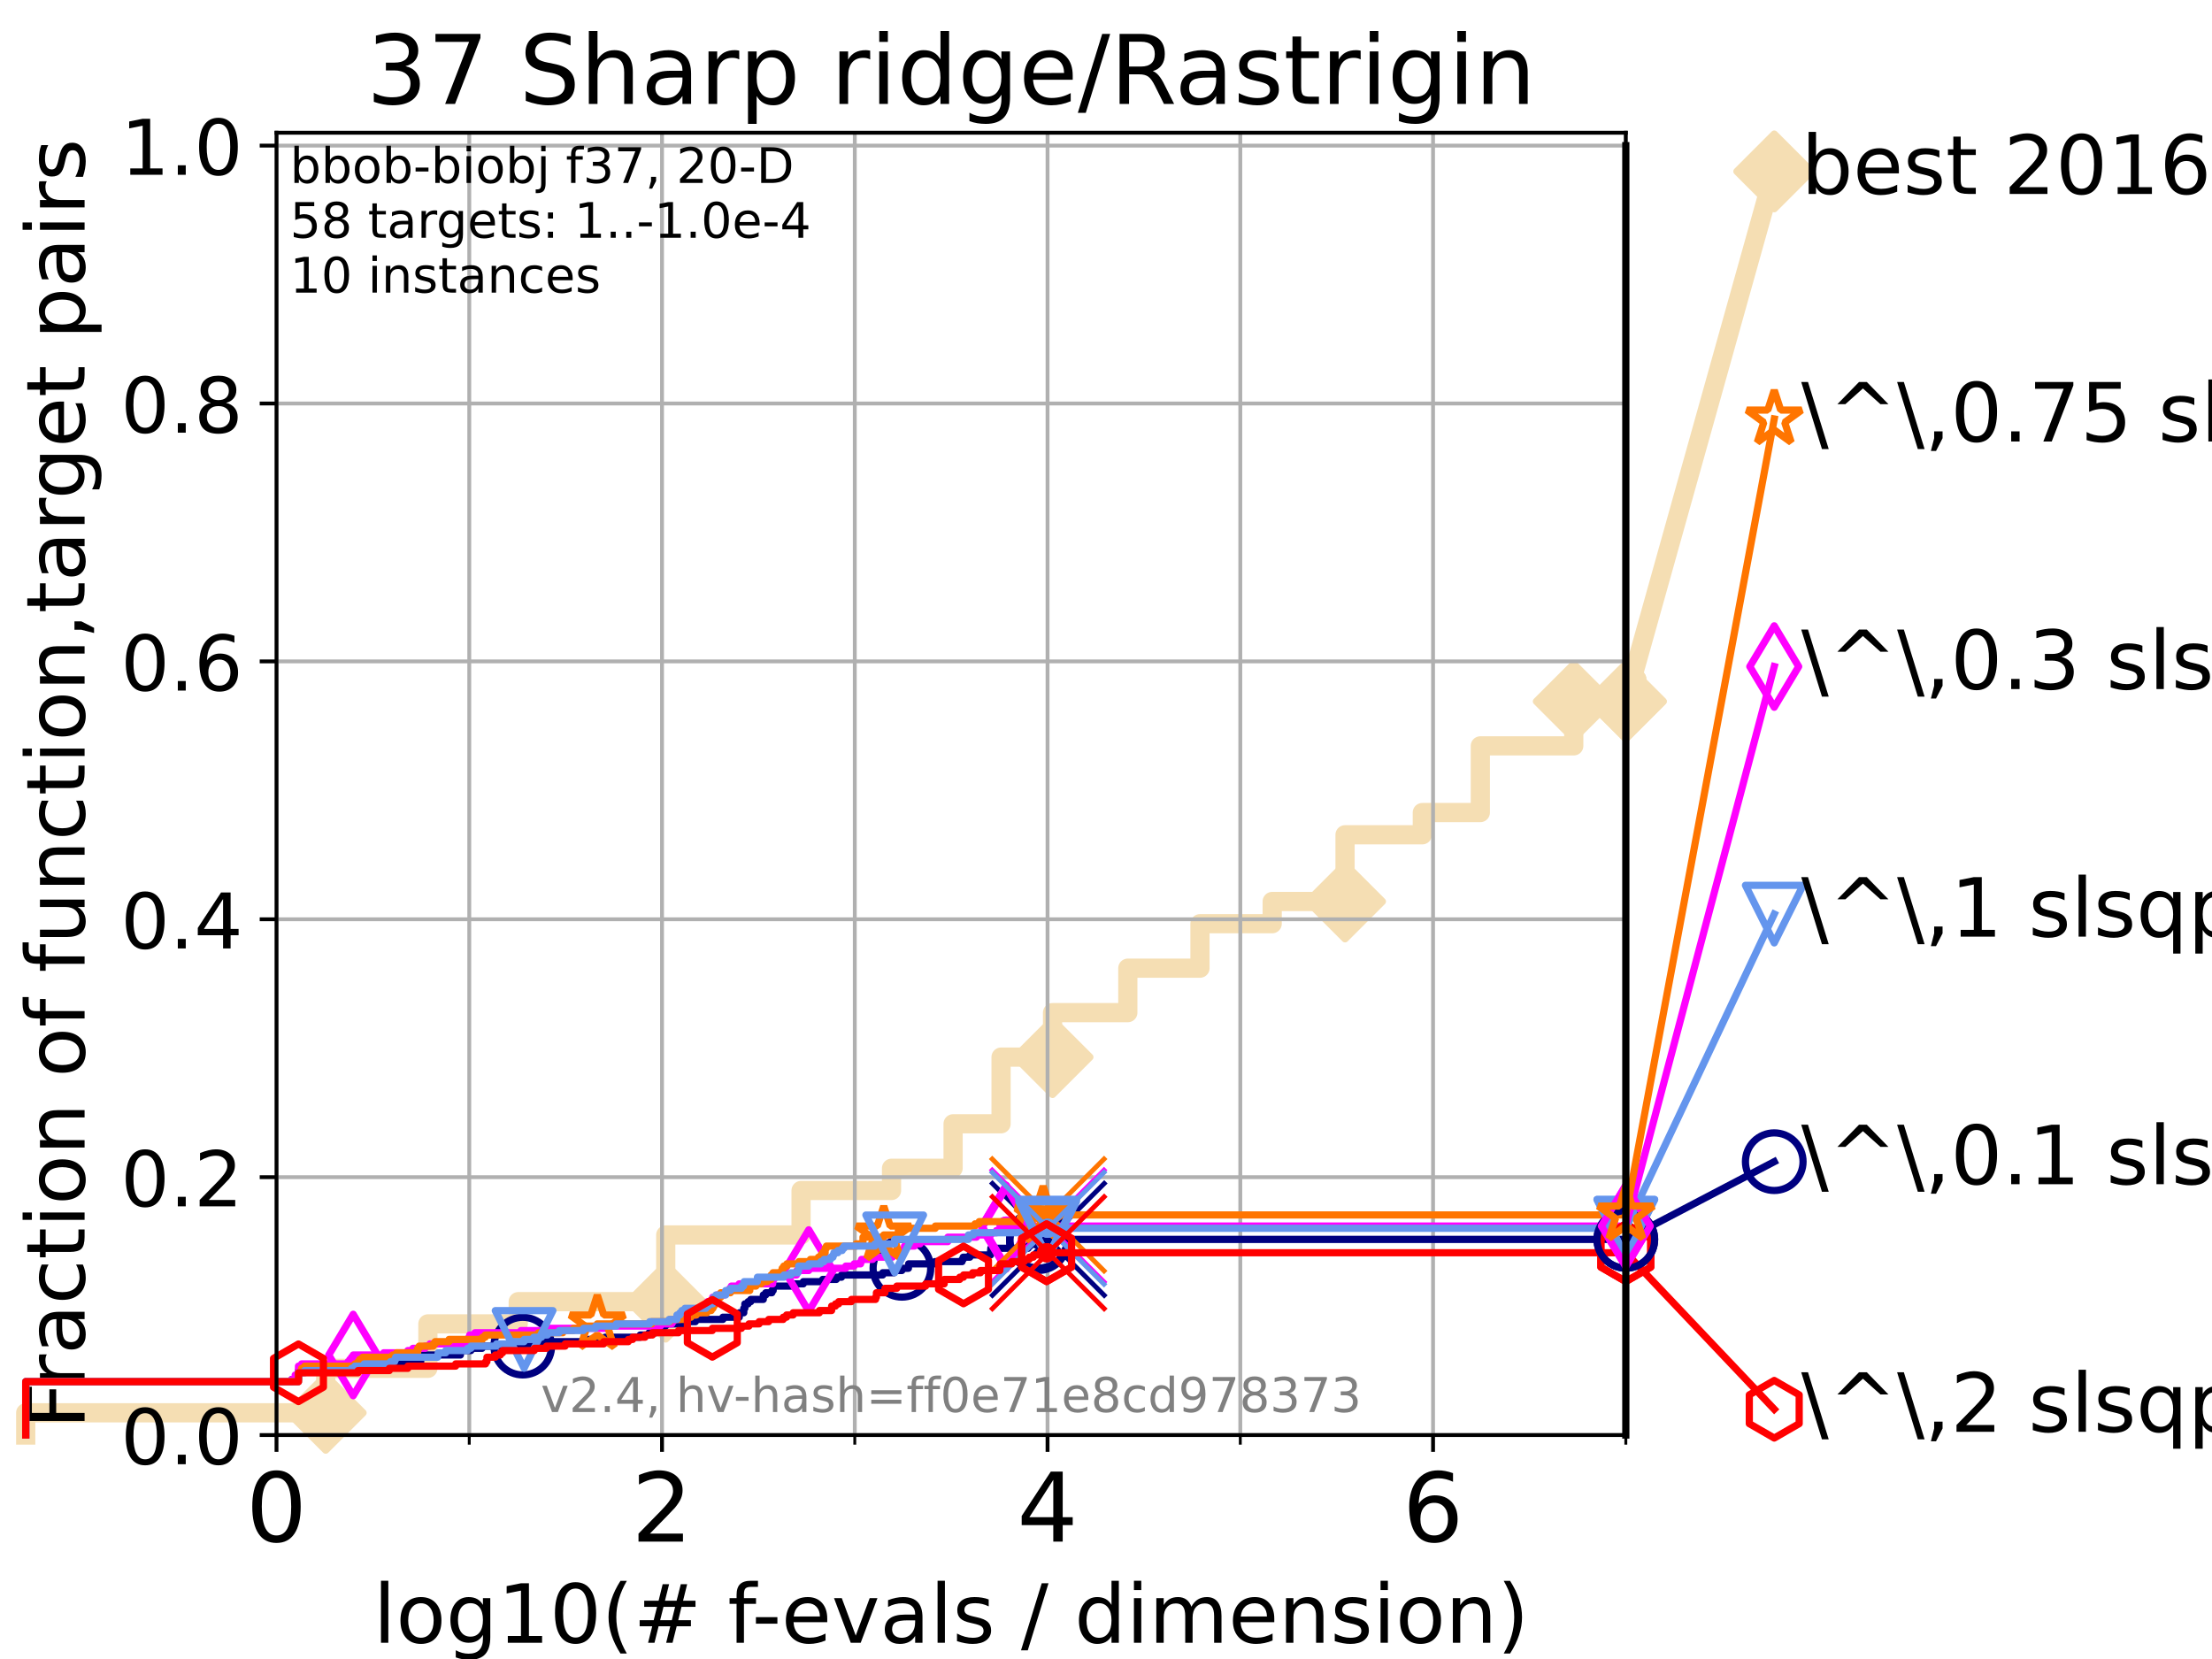 <?xml version="1.0" encoding="utf-8" standalone="no"?>
<!DOCTYPE svg PUBLIC "-//W3C//DTD SVG 1.1//EN"
  "http://www.w3.org/Graphics/SVG/1.1/DTD/svg11.dtd">
<!-- Created with matplotlib (https://matplotlib.org/) -->
<svg height="345.6pt" version="1.1" viewBox="0 0 460.8 345.6" width="460.8pt" xmlns="http://www.w3.org/2000/svg" xmlns:xlink="http://www.w3.org/1999/xlink">
 <defs>
  <style type="text/css">*{stroke-linecap:butt;stroke-linejoin:round;}</style>
 </defs>
 <g id="figure_1">
  <g id="patch_1">
   <path d="M 0 345.6 
L 460.8 345.6 
L 460.8 0 
L 0 0 
z
" style="fill:#ffffff;"/>
  </g>
  <g id="axes_1">
   <g id="patch_2">
    <path d="M 57.6 298.944 
L 338.688 298.944 
L 338.688 27.648 
L 57.6 27.648 
z
" style="fill:#ffffff;"/>
   </g>
   <g id="line2d_1">
    <path d="M 5.357 298.944 
L 5.357 294.313 
L 67.851 294.313 
L 67.851 285.05 
L 89.135 285.05 
L 89.135 275.788 
L 107.957 275.788 
L 107.957 271.157 
L 138.687 271.157 
L 138.687 257.263 
L 166.876 257.263 
L 166.876 248.001 
L 185.722 248.001 
L 185.722 243.37 
L 198.547 243.37 
L 198.547 234.107 
L 208.54 234.107 
L 208.54 220.214 
L 219.264 220.214 
L 219.264 210.951 
L 234.946 210.951 
L 234.946 201.689 
L 249.978 201.689 
L 249.978 192.426 
L 265.021 192.426 
L 265.021 187.795 
L 280.197 187.795 
L 280.197 173.901 
L 296.296 173.901 
L 296.296 169.27 
L 308.38 169.27 
L 308.38 155.377 
L 327.844 155.377 
L 327.844 146.114 
L 338.688 146.114 
" style="fill:none;stroke:#f5deb3;stroke-linecap:square;stroke-width:4;"/>
   </g>
   <g id="line2d_2">
    <defs>
     <path d="M 0 7.778 
L 7.778 0 
L 0 -7.778 
L -7.778 0 
z
" id="m619079ca6d" style="stroke:#f5deb3;stroke-linejoin:miter;stroke-width:1.5;"/>
    </defs>
    <g>
     <use style="fill:#f5deb3;stroke:#f5deb3;stroke-linejoin:miter;stroke-width:1.5;" x="67.851" xlink:href="#m619079ca6d" y="294.313"/>
     <use style="fill:#f5deb3;stroke:#f5deb3;stroke-linejoin:miter;stroke-width:1.5;" x="138.687" xlink:href="#m619079ca6d" y="271.157"/>
     <use style="fill:#f5deb3;stroke:#f5deb3;stroke-linejoin:miter;stroke-width:1.5;" x="219.264" xlink:href="#m619079ca6d" y="220.214"/>
     <use style="fill:#f5deb3;stroke:#f5deb3;stroke-linejoin:miter;stroke-width:1.5;" x="280.197" xlink:href="#m619079ca6d" y="187.795"/>
     <use style="fill:#f5deb3;stroke:#f5deb3;stroke-linejoin:miter;stroke-width:1.5;" x="327.844" xlink:href="#m619079ca6d" y="146.114"/>
     <use style="fill:#f5deb3;stroke:#f5deb3;stroke-linejoin:miter;stroke-width:1.5;" x="338.688" xlink:href="#m619079ca6d" y="146.114"/>
    </g>
   </g>
   <g id="line2d_3">
    <path style="fill:none;stroke:#f5deb3;stroke-linecap:square;stroke-width:4;"/>
    <g/>
   </g>
   <g id="line2d_4">
    <path d="M 338.688 146.114 
L 369.608 35.706 
" style="fill:none;stroke:#f5deb3;stroke-linecap:square;stroke-width:4;"/>
    <g>
     <use style="fill:#f5deb3;stroke:#f5deb3;stroke-linejoin:miter;stroke-width:1.5;" x="338.688" xlink:href="#m619079ca6d" y="146.114"/>
     <use style="fill:#f5deb3;stroke:#f5deb3;stroke-linejoin:miter;stroke-width:1.5;" x="369.608" xlink:href="#m619079ca6d" y="35.706"/>
    </g>
   </g>
   <g id="matplotlib.axis_1">
    <g id="xtick_1">
     <g id="line2d_5">
      <path clip-path="url(#p21a0f973dc)" d="M 57.6 298.944 
L 57.6 27.648 
" style="fill:none;stroke:#b0b0b0;stroke-linecap:square;stroke-width:0.8;"/>
     </g>
     <g id="line2d_6">
      <defs>
       <path d="M 0 0 
L 0 3.5 
" id="m17c6751f51" style="stroke:#000000;stroke-width:0.8;"/>
      </defs>
      <g>
       <use style="stroke:#000000;stroke-width:0.8;" x="57.6" xlink:href="#m17c6751f51" y="298.944"/>
      </g>
     </g>
     <g id="text_1">
      <!-- 0 -->
      <g transform="translate(51.237 321.141)scale(0.2 -0.2)">
       <defs>
        <path d="M 31.781 66.406 
Q 24.172 66.406 20.328 58.906 
Q 16.5 51.422 16.5 36.375 
Q 16.5 21.391 20.328 13.891 
Q 24.172 6.391 31.781 6.391 
Q 39.453 6.391 43.281 13.891 
Q 47.125 21.391 47.125 36.375 
Q 47.125 51.422 43.281 58.906 
Q 39.453 66.406 31.781 66.406 
z
M 31.781 74.219 
Q 44.047 74.219 50.516 64.516 
Q 56.984 54.828 56.984 36.375 
Q 56.984 17.969 50.516 8.266 
Q 44.047 -1.422 31.781 -1.422 
Q 19.531 -1.422 13.062 8.266 
Q 6.594 17.969 6.594 36.375 
Q 6.594 54.828 13.062 64.516 
Q 19.531 74.219 31.781 74.219 
z
" id="DejaVuSans-48"/>
       </defs>
       <use xlink:href="#DejaVuSans-48"/>
      </g>
     </g>
    </g>
    <g id="xtick_2">
     <g id="line2d_7">
      <path clip-path="url(#p21a0f973dc)" d="M 137.911 298.944 
L 137.911 27.648 
" style="fill:none;stroke:#b0b0b0;stroke-linecap:square;stroke-width:0.8;"/>
     </g>
     <g id="line2d_8">
      <g>
       <use style="stroke:#000000;stroke-width:0.8;" x="137.911" xlink:href="#m17c6751f51" y="298.944"/>
      </g>
     </g>
     <g id="text_2">
      <!-- 2 -->
      <g transform="translate(131.548 321.141)scale(0.2 -0.2)">
       <defs>
        <path d="M 19.188 8.297 
L 53.609 8.297 
L 53.609 0 
L 7.328 0 
L 7.328 8.297 
Q 12.938 14.109 22.625 23.891 
Q 32.328 33.688 34.812 36.531 
Q 39.547 41.844 41.422 45.531 
Q 43.312 49.219 43.312 52.781 
Q 43.312 58.594 39.234 62.25 
Q 35.156 65.922 28.609 65.922 
Q 23.969 65.922 18.812 64.312 
Q 13.672 62.703 7.812 59.422 
L 7.812 69.391 
Q 13.766 71.781 18.938 73 
Q 24.125 74.219 28.422 74.219 
Q 39.75 74.219 46.484 68.547 
Q 53.219 62.891 53.219 53.422 
Q 53.219 48.922 51.531 44.891 
Q 49.859 40.875 45.406 35.406 
Q 44.188 33.984 37.641 27.219 
Q 31.109 20.453 19.188 8.297 
z
" id="DejaVuSans-50"/>
       </defs>
       <use xlink:href="#DejaVuSans-50"/>
      </g>
     </g>
    </g>
    <g id="xtick_3">
     <g id="line2d_9">
      <path clip-path="url(#p21a0f973dc)" d="M 218.222 298.944 
L 218.222 27.648 
" style="fill:none;stroke:#b0b0b0;stroke-linecap:square;stroke-width:0.8;"/>
     </g>
     <g id="line2d_10">
      <g>
       <use style="stroke:#000000;stroke-width:0.8;" x="218.222" xlink:href="#m17c6751f51" y="298.944"/>
      </g>
     </g>
     <g id="text_3">
      <!-- 4 -->
      <g transform="translate(211.859 321.141)scale(0.2 -0.2)">
       <defs>
        <path d="M 37.797 64.312 
L 12.891 25.391 
L 37.797 25.391 
z
M 35.203 72.906 
L 47.609 72.906 
L 47.609 25.391 
L 58.016 25.391 
L 58.016 17.188 
L 47.609 17.188 
L 47.609 0 
L 37.797 0 
L 37.797 17.188 
L 4.891 17.188 
L 4.891 26.703 
z
" id="DejaVuSans-52"/>
       </defs>
       <use xlink:href="#DejaVuSans-52"/>
      </g>
     </g>
    </g>
    <g id="xtick_4">
     <g id="line2d_11">
      <path clip-path="url(#p21a0f973dc)" d="M 298.533 298.944 
L 298.533 27.648 
" style="fill:none;stroke:#b0b0b0;stroke-linecap:square;stroke-width:0.8;"/>
     </g>
     <g id="line2d_12">
      <g>
       <use style="stroke:#000000;stroke-width:0.8;" x="298.533" xlink:href="#m17c6751f51" y="298.944"/>
      </g>
     </g>
     <g id="text_4">
      <!-- 6 -->
      <g transform="translate(292.17 321.141)scale(0.2 -0.2)">
       <defs>
        <path d="M 33.016 40.375 
Q 26.375 40.375 22.484 35.828 
Q 18.609 31.297 18.609 23.391 
Q 18.609 15.531 22.484 10.953 
Q 26.375 6.391 33.016 6.391 
Q 39.656 6.391 43.531 10.953 
Q 47.406 15.531 47.406 23.391 
Q 47.406 31.297 43.531 35.828 
Q 39.656 40.375 33.016 40.375 
z
M 52.594 71.297 
L 52.594 62.312 
Q 48.875 64.062 45.094 64.984 
Q 41.312 65.922 37.594 65.922 
Q 27.828 65.922 22.672 59.328 
Q 17.531 52.734 16.797 39.406 
Q 19.672 43.656 24.016 45.922 
Q 28.375 48.188 33.594 48.188 
Q 44.578 48.188 50.953 41.516 
Q 57.328 34.859 57.328 23.391 
Q 57.328 12.156 50.688 5.359 
Q 44.047 -1.422 33.016 -1.422 
Q 20.359 -1.422 13.672 8.266 
Q 6.984 17.969 6.984 36.375 
Q 6.984 53.656 15.188 63.938 
Q 23.391 74.219 37.203 74.219 
Q 40.922 74.219 44.703 73.484 
Q 48.484 72.75 52.594 71.297 
z
" id="DejaVuSans-54"/>
       </defs>
       <use xlink:href="#DejaVuSans-54"/>
      </g>
     </g>
    </g>
    <g id="xtick_5">
     <g id="line2d_13">
      <path clip-path="url(#p21a0f973dc)" d="M 97.755 298.944 
L 97.755 27.648 
" style="fill:none;stroke:#b0b0b0;stroke-linecap:square;stroke-width:0.8;"/>
     </g>
     <g id="line2d_14">
      <defs>
       <path d="M 0 0 
L 0 2 
" id="m2584b15258" style="stroke:#000000;stroke-width:0.6;"/>
      </defs>
      <g>
       <use style="stroke:#000000;stroke-width:0.6;" x="97.755" xlink:href="#m2584b15258" y="298.944"/>
      </g>
     </g>
    </g>
    <g id="xtick_6">
     <g id="line2d_15">
      <path clip-path="url(#p21a0f973dc)" d="M 178.066 298.944 
L 178.066 27.648 
" style="fill:none;stroke:#b0b0b0;stroke-linecap:square;stroke-width:0.8;"/>
     </g>
     <g id="line2d_16">
      <g>
       <use style="stroke:#000000;stroke-width:0.6;" x="178.066" xlink:href="#m2584b15258" y="298.944"/>
      </g>
     </g>
    </g>
    <g id="xtick_7">
     <g id="line2d_17">
      <path clip-path="url(#p21a0f973dc)" d="M 258.377 298.944 
L 258.377 27.648 
" style="fill:none;stroke:#b0b0b0;stroke-linecap:square;stroke-width:0.8;"/>
     </g>
     <g id="line2d_18">
      <g>
       <use style="stroke:#000000;stroke-width:0.6;" x="258.377" xlink:href="#m2584b15258" y="298.944"/>
      </g>
     </g>
    </g>
    <g id="xtick_8">
     <g id="line2d_19">
      <path clip-path="url(#p21a0f973dc)" d="M 338.688 298.944 
L 338.688 27.648 
" style="fill:none;stroke:#b0b0b0;stroke-linecap:square;stroke-width:0.8;"/>
     </g>
     <g id="line2d_20">
      <g>
       <use style="stroke:#000000;stroke-width:0.6;" x="338.688" xlink:href="#m2584b15258" y="298.944"/>
      </g>
     </g>
    </g>
    <g id="text_5">
     <!-- log10(# f-evals / dimension) -->
     <g transform="translate(77.764 342.218)scale(0.17 -0.17)">
      <defs>
       <path d="M 9.422 75.984 
L 18.406 75.984 
L 18.406 0 
L 9.422 0 
z
" id="DejaVuSans-108"/>
       <path d="M 30.609 48.391 
Q 23.391 48.391 19.188 42.75 
Q 14.984 37.109 14.984 27.297 
Q 14.984 17.484 19.156 11.844 
Q 23.344 6.203 30.609 6.203 
Q 37.797 6.203 41.984 11.859 
Q 46.188 17.531 46.188 27.297 
Q 46.188 37.016 41.984 42.703 
Q 37.797 48.391 30.609 48.391 
z
M 30.609 56 
Q 42.328 56 49.016 48.375 
Q 55.719 40.766 55.719 27.297 
Q 55.719 13.875 49.016 6.219 
Q 42.328 -1.422 30.609 -1.422 
Q 18.844 -1.422 12.172 6.219 
Q 5.516 13.875 5.516 27.297 
Q 5.516 40.766 12.172 48.375 
Q 18.844 56 30.609 56 
z
" id="DejaVuSans-111"/>
       <path d="M 45.406 27.984 
Q 45.406 37.75 41.375 43.109 
Q 37.359 48.484 30.078 48.484 
Q 22.859 48.484 18.828 43.109 
Q 14.797 37.75 14.797 27.984 
Q 14.797 18.266 18.828 12.891 
Q 22.859 7.516 30.078 7.516 
Q 37.359 7.516 41.375 12.891 
Q 45.406 18.266 45.406 27.984 
z
M 54.391 6.781 
Q 54.391 -7.172 48.188 -13.984 
Q 42 -20.797 29.203 -20.797 
Q 24.469 -20.797 20.266 -20.094 
Q 16.062 -19.391 12.109 -17.922 
L 12.109 -9.188 
Q 16.062 -11.328 19.922 -12.344 
Q 23.781 -13.375 27.781 -13.375 
Q 36.625 -13.375 41.016 -8.766 
Q 45.406 -4.156 45.406 5.172 
L 45.406 9.625 
Q 42.625 4.781 38.281 2.391 
Q 33.938 0 27.875 0 
Q 17.828 0 11.672 7.656 
Q 5.516 15.328 5.516 27.984 
Q 5.516 40.672 11.672 48.328 
Q 17.828 56 27.875 56 
Q 33.938 56 38.281 53.609 
Q 42.625 51.219 45.406 46.391 
L 45.406 54.688 
L 54.391 54.688 
z
" id="DejaVuSans-103"/>
       <path d="M 12.406 8.297 
L 28.516 8.297 
L 28.516 63.922 
L 10.984 60.406 
L 10.984 69.391 
L 28.422 72.906 
L 38.281 72.906 
L 38.281 8.297 
L 54.391 8.297 
L 54.391 0 
L 12.406 0 
z
" id="DejaVuSans-49"/>
       <path d="M 31 75.875 
Q 24.469 64.656 21.281 53.656 
Q 18.109 42.672 18.109 31.391 
Q 18.109 20.125 21.312 9.062 
Q 24.516 -2 31 -13.188 
L 23.188 -13.188 
Q 15.875 -1.703 12.234 9.375 
Q 8.594 20.453 8.594 31.391 
Q 8.594 42.281 12.203 53.312 
Q 15.828 64.359 23.188 75.875 
z
" id="DejaVuSans-40"/>
       <path d="M 51.125 44 
L 36.922 44 
L 32.812 27.688 
L 47.125 27.688 
z
M 43.797 71.781 
L 38.719 51.516 
L 52.984 51.516 
L 58.109 71.781 
L 65.922 71.781 
L 60.891 51.516 
L 76.125 51.516 
L 76.125 44 
L 58.984 44 
L 54.984 27.688 
L 70.516 27.688 
L 70.516 20.219 
L 53.078 20.219 
L 48 0 
L 40.188 0 
L 45.219 20.219 
L 30.906 20.219 
L 25.875 0 
L 18.016 0 
L 23.094 20.219 
L 7.719 20.219 
L 7.719 27.688 
L 24.906 27.688 
L 29 44 
L 13.281 44 
L 13.281 51.516 
L 30.906 51.516 
L 35.891 71.781 
z
" id="DejaVuSans-35"/>
       <path id="DejaVuSans-32"/>
       <path d="M 37.109 75.984 
L 37.109 68.5 
L 28.516 68.5 
Q 23.688 68.5 21.797 66.547 
Q 19.922 64.594 19.922 59.516 
L 19.922 54.688 
L 34.719 54.688 
L 34.719 47.703 
L 19.922 47.703 
L 19.922 0 
L 10.891 0 
L 10.891 47.703 
L 2.297 47.703 
L 2.297 54.688 
L 10.891 54.688 
L 10.891 58.5 
Q 10.891 67.625 15.141 71.797 
Q 19.391 75.984 28.609 75.984 
z
" id="DejaVuSans-102"/>
       <path d="M 4.891 31.391 
L 31.203 31.391 
L 31.203 23.391 
L 4.891 23.391 
z
" id="DejaVuSans-45"/>
       <path d="M 56.203 29.594 
L 56.203 25.203 
L 14.891 25.203 
Q 15.484 15.922 20.484 11.062 
Q 25.484 6.203 34.422 6.203 
Q 39.594 6.203 44.453 7.469 
Q 49.312 8.734 54.109 11.281 
L 54.109 2.781 
Q 49.266 0.734 44.188 -0.344 
Q 39.109 -1.422 33.891 -1.422 
Q 20.797 -1.422 13.156 6.188 
Q 5.516 13.812 5.516 26.812 
Q 5.516 40.234 12.766 48.109 
Q 20.016 56 32.328 56 
Q 43.359 56 49.781 48.891 
Q 56.203 41.797 56.203 29.594 
z
M 47.219 32.234 
Q 47.125 39.594 43.094 43.984 
Q 39.062 48.391 32.422 48.391 
Q 24.906 48.391 20.391 44.141 
Q 15.875 39.891 15.188 32.172 
z
" id="DejaVuSans-101"/>
       <path d="M 2.984 54.688 
L 12.5 54.688 
L 29.594 8.797 
L 46.688 54.688 
L 56.203 54.688 
L 35.688 0 
L 23.484 0 
z
" id="DejaVuSans-118"/>
       <path d="M 34.281 27.484 
Q 23.391 27.484 19.188 25 
Q 14.984 22.516 14.984 16.5 
Q 14.984 11.719 18.141 8.906 
Q 21.297 6.109 26.703 6.109 
Q 34.188 6.109 38.703 11.406 
Q 43.219 16.703 43.219 25.484 
L 43.219 27.484 
z
M 52.203 31.203 
L 52.203 0 
L 43.219 0 
L 43.219 8.297 
Q 40.141 3.328 35.547 0.953 
Q 30.953 -1.422 24.312 -1.422 
Q 15.922 -1.422 10.953 3.297 
Q 6 8.016 6 15.922 
Q 6 25.141 12.172 29.828 
Q 18.359 34.516 30.609 34.516 
L 43.219 34.516 
L 43.219 35.406 
Q 43.219 41.609 39.141 45 
Q 35.062 48.391 27.688 48.391 
Q 23 48.391 18.547 47.266 
Q 14.109 46.141 10.016 43.891 
L 10.016 52.203 
Q 14.938 54.109 19.578 55.047 
Q 24.219 56 28.609 56 
Q 40.484 56 46.344 49.844 
Q 52.203 43.703 52.203 31.203 
z
" id="DejaVuSans-97"/>
       <path d="M 44.281 53.078 
L 44.281 44.578 
Q 40.484 46.531 36.375 47.5 
Q 32.281 48.484 27.875 48.484 
Q 21.188 48.484 17.844 46.438 
Q 14.5 44.391 14.5 40.281 
Q 14.5 37.156 16.891 35.375 
Q 19.281 33.594 26.516 31.984 
L 29.594 31.297 
Q 39.156 29.25 43.188 25.516 
Q 47.219 21.781 47.219 15.094 
Q 47.219 7.469 41.188 3.016 
Q 35.156 -1.422 24.609 -1.422 
Q 20.219 -1.422 15.453 -0.562 
Q 10.688 0.297 5.422 2 
L 5.422 11.281 
Q 10.406 8.688 15.234 7.391 
Q 20.062 6.109 24.812 6.109 
Q 31.156 6.109 34.562 8.281 
Q 37.984 10.453 37.984 14.406 
Q 37.984 18.062 35.516 20.016 
Q 33.062 21.969 24.703 23.781 
L 21.578 24.516 
Q 13.234 26.266 9.516 29.906 
Q 5.812 33.547 5.812 39.891 
Q 5.812 47.609 11.281 51.797 
Q 16.75 56 26.812 56 
Q 31.781 56 36.172 55.266 
Q 40.578 54.547 44.281 53.078 
z
" id="DejaVuSans-115"/>
       <path d="M 25.391 72.906 
L 33.688 72.906 
L 8.297 -9.281 
L 0 -9.281 
z
" id="DejaVuSans-47"/>
       <path d="M 45.406 46.391 
L 45.406 75.984 
L 54.391 75.984 
L 54.391 0 
L 45.406 0 
L 45.406 8.203 
Q 42.578 3.328 38.25 0.953 
Q 33.938 -1.422 27.875 -1.422 
Q 17.969 -1.422 11.734 6.484 
Q 5.516 14.406 5.516 27.297 
Q 5.516 40.188 11.734 48.094 
Q 17.969 56 27.875 56 
Q 33.938 56 38.25 53.625 
Q 42.578 51.266 45.406 46.391 
z
M 14.797 27.297 
Q 14.797 17.391 18.875 11.75 
Q 22.953 6.109 30.078 6.109 
Q 37.203 6.109 41.297 11.75 
Q 45.406 17.391 45.406 27.297 
Q 45.406 37.203 41.297 42.844 
Q 37.203 48.484 30.078 48.484 
Q 22.953 48.484 18.875 42.844 
Q 14.797 37.203 14.797 27.297 
z
" id="DejaVuSans-100"/>
       <path d="M 9.422 54.688 
L 18.406 54.688 
L 18.406 0 
L 9.422 0 
z
M 9.422 75.984 
L 18.406 75.984 
L 18.406 64.594 
L 9.422 64.594 
z
" id="DejaVuSans-105"/>
       <path d="M 52 44.188 
Q 55.375 50.25 60.062 53.125 
Q 64.75 56 71.094 56 
Q 79.641 56 84.281 50.016 
Q 88.922 44.047 88.922 33.016 
L 88.922 0 
L 79.891 0 
L 79.891 32.719 
Q 79.891 40.578 77.094 44.375 
Q 74.312 48.188 68.609 48.188 
Q 61.625 48.188 57.562 43.547 
Q 53.516 38.922 53.516 30.906 
L 53.516 0 
L 44.484 0 
L 44.484 32.719 
Q 44.484 40.625 41.703 44.406 
Q 38.922 48.188 33.109 48.188 
Q 26.219 48.188 22.156 43.531 
Q 18.109 38.875 18.109 30.906 
L 18.109 0 
L 9.078 0 
L 9.078 54.688 
L 18.109 54.688 
L 18.109 46.188 
Q 21.188 51.219 25.484 53.609 
Q 29.781 56 35.688 56 
Q 41.656 56 45.828 52.969 
Q 50 49.953 52 44.188 
z
" id="DejaVuSans-109"/>
       <path d="M 54.891 33.016 
L 54.891 0 
L 45.906 0 
L 45.906 32.719 
Q 45.906 40.484 42.875 44.328 
Q 39.844 48.188 33.797 48.188 
Q 26.516 48.188 22.312 43.547 
Q 18.109 38.922 18.109 30.906 
L 18.109 0 
L 9.078 0 
L 9.078 54.688 
L 18.109 54.688 
L 18.109 46.188 
Q 21.344 51.125 25.703 53.562 
Q 30.078 56 35.797 56 
Q 45.219 56 50.047 50.172 
Q 54.891 44.344 54.891 33.016 
z
" id="DejaVuSans-110"/>
       <path d="M 8.016 75.875 
L 15.828 75.875 
Q 23.141 64.359 26.781 53.312 
Q 30.422 42.281 30.422 31.391 
Q 30.422 20.453 26.781 9.375 
Q 23.141 -1.703 15.828 -13.188 
L 8.016 -13.188 
Q 14.5 -2 17.703 9.062 
Q 20.906 20.125 20.906 31.391 
Q 20.906 42.672 17.703 53.656 
Q 14.5 64.656 8.016 75.875 
z
" id="DejaVuSans-41"/>
      </defs>
      <use xlink:href="#DejaVuSans-108"/>
      <use x="27.783" xlink:href="#DejaVuSans-111"/>
      <use x="88.965" xlink:href="#DejaVuSans-103"/>
      <use x="152.441" xlink:href="#DejaVuSans-49"/>
      <use x="216.064" xlink:href="#DejaVuSans-48"/>
      <use x="279.688" xlink:href="#DejaVuSans-40"/>
      <use x="318.701" xlink:href="#DejaVuSans-35"/>
      <use x="402.49" xlink:href="#DejaVuSans-32"/>
      <use x="434.277" xlink:href="#DejaVuSans-102"/>
      <use x="463.982" xlink:href="#DejaVuSans-45"/>
      <use x="500.066" xlink:href="#DejaVuSans-101"/>
      <use x="561.59" xlink:href="#DejaVuSans-118"/>
      <use x="620.77" xlink:href="#DejaVuSans-97"/>
      <use x="682.049" xlink:href="#DejaVuSans-108"/>
      <use x="709.832" xlink:href="#DejaVuSans-115"/>
      <use x="761.932" xlink:href="#DejaVuSans-32"/>
      <use x="793.719" xlink:href="#DejaVuSans-47"/>
      <use x="827.41" xlink:href="#DejaVuSans-32"/>
      <use x="859.197" xlink:href="#DejaVuSans-100"/>
      <use x="922.674" xlink:href="#DejaVuSans-105"/>
      <use x="950.457" xlink:href="#DejaVuSans-109"/>
      <use x="1047.869" xlink:href="#DejaVuSans-101"/>
      <use x="1109.393" xlink:href="#DejaVuSans-110"/>
      <use x="1172.771" xlink:href="#DejaVuSans-115"/>
      <use x="1224.871" xlink:href="#DejaVuSans-105"/>
      <use x="1252.654" xlink:href="#DejaVuSans-111"/>
      <use x="1313.836" xlink:href="#DejaVuSans-110"/>
      <use x="1377.215" xlink:href="#DejaVuSans-41"/>
     </g>
    </g>
   </g>
   <g id="matplotlib.axis_2">
    <g id="ytick_1">
     <g id="line2d_21">
      <path clip-path="url(#p21a0f973dc)" d="M 57.6 298.944 
L 338.688 298.944 
" style="fill:none;stroke:#b0b0b0;stroke-linecap:square;stroke-width:0.8;"/>
     </g>
     <g id="line2d_22">
      <defs>
       <path d="M 0 0 
L -3.5 0 
" id="m255f1d6354" style="stroke:#000000;stroke-width:0.8;"/>
      </defs>
      <g>
       <use style="stroke:#000000;stroke-width:0.8;" x="57.6" xlink:href="#m255f1d6354" y="298.944"/>
      </g>
     </g>
     <g id="text_6">
      <!-- 0.0 -->
      <g transform="translate(25.155 305.023)scale(0.16 -0.16)">
       <defs>
        <path d="M 10.688 12.406 
L 21 12.406 
L 21 0 
L 10.688 0 
z
" id="DejaVuSans-46"/>
       </defs>
       <use xlink:href="#DejaVuSans-48"/>
       <use x="63.623" xlink:href="#DejaVuSans-46"/>
       <use x="95.41" xlink:href="#DejaVuSans-48"/>
      </g>
     </g>
    </g>
    <g id="ytick_2">
     <g id="line2d_23">
      <path clip-path="url(#p21a0f973dc)" d="M 57.6 245.222 
L 338.688 245.222 
" style="fill:none;stroke:#b0b0b0;stroke-linecap:square;stroke-width:0.8;"/>
     </g>
     <g id="line2d_24">
      <g>
       <use style="stroke:#000000;stroke-width:0.8;" x="57.6" xlink:href="#m255f1d6354" y="245.222"/>
      </g>
     </g>
     <g id="text_7">
      <!-- 0.2 -->
      <g transform="translate(25.155 251.301)scale(0.16 -0.16)">
       <use xlink:href="#DejaVuSans-48"/>
       <use x="63.623" xlink:href="#DejaVuSans-46"/>
       <use x="95.41" xlink:href="#DejaVuSans-50"/>
      </g>
     </g>
    </g>
    <g id="ytick_3">
     <g id="line2d_25">
      <path clip-path="url(#p21a0f973dc)" d="M 57.6 191.5 
L 338.688 191.5 
" style="fill:none;stroke:#b0b0b0;stroke-linecap:square;stroke-width:0.8;"/>
     </g>
     <g id="line2d_26">
      <g>
       <use style="stroke:#000000;stroke-width:0.8;" x="57.6" xlink:href="#m255f1d6354" y="191.5"/>
      </g>
     </g>
     <g id="text_8">
      <!-- 0.4 -->
      <g transform="translate(25.155 197.579)scale(0.16 -0.16)">
       <use xlink:href="#DejaVuSans-48"/>
       <use x="63.623" xlink:href="#DejaVuSans-46"/>
       <use x="95.41" xlink:href="#DejaVuSans-52"/>
      </g>
     </g>
    </g>
    <g id="ytick_4">
     <g id="line2d_27">
      <path clip-path="url(#p21a0f973dc)" d="M 57.6 137.778 
L 338.688 137.778 
" style="fill:none;stroke:#b0b0b0;stroke-linecap:square;stroke-width:0.8;"/>
     </g>
     <g id="line2d_28">
      <g>
       <use style="stroke:#000000;stroke-width:0.8;" x="57.6" xlink:href="#m255f1d6354" y="137.778"/>
      </g>
     </g>
     <g id="text_9">
      <!-- 0.6 -->
      <g transform="translate(25.155 143.857)scale(0.16 -0.16)">
       <use xlink:href="#DejaVuSans-48"/>
       <use x="63.623" xlink:href="#DejaVuSans-46"/>
       <use x="95.41" xlink:href="#DejaVuSans-54"/>
      </g>
     </g>
    </g>
    <g id="ytick_5">
     <g id="line2d_29">
      <path clip-path="url(#p21a0f973dc)" d="M 57.6 84.056 
L 338.688 84.056 
" style="fill:none;stroke:#b0b0b0;stroke-linecap:square;stroke-width:0.8;"/>
     </g>
     <g id="line2d_30">
      <g>
       <use style="stroke:#000000;stroke-width:0.8;" x="57.6" xlink:href="#m255f1d6354" y="84.056"/>
      </g>
     </g>
     <g id="text_10">
      <!-- 0.8 -->
      <g transform="translate(25.155 90.135)scale(0.16 -0.16)">
       <defs>
        <path d="M 31.781 34.625 
Q 24.75 34.625 20.719 30.859 
Q 16.703 27.094 16.703 20.516 
Q 16.703 13.922 20.719 10.156 
Q 24.75 6.391 31.781 6.391 
Q 38.812 6.391 42.859 10.172 
Q 46.922 13.969 46.922 20.516 
Q 46.922 27.094 42.891 30.859 
Q 38.875 34.625 31.781 34.625 
z
M 21.922 38.812 
Q 15.578 40.375 12.031 44.719 
Q 8.5 49.078 8.5 55.328 
Q 8.5 64.062 14.719 69.141 
Q 20.953 74.219 31.781 74.219 
Q 42.672 74.219 48.875 69.141 
Q 55.078 64.062 55.078 55.328 
Q 55.078 49.078 51.531 44.719 
Q 48 40.375 41.703 38.812 
Q 48.828 37.156 52.797 32.312 
Q 56.781 27.484 56.781 20.516 
Q 56.781 9.906 50.312 4.234 
Q 43.844 -1.422 31.781 -1.422 
Q 19.734 -1.422 13.25 4.234 
Q 6.781 9.906 6.781 20.516 
Q 6.781 27.484 10.781 32.312 
Q 14.797 37.156 21.922 38.812 
z
M 18.312 54.391 
Q 18.312 48.734 21.844 45.562 
Q 25.391 42.391 31.781 42.391 
Q 38.141 42.391 41.719 45.562 
Q 45.312 48.734 45.312 54.391 
Q 45.312 60.062 41.719 63.234 
Q 38.141 66.406 31.781 66.406 
Q 25.391 66.406 21.844 63.234 
Q 18.312 60.062 18.312 54.391 
z
" id="DejaVuSans-56"/>
       </defs>
       <use xlink:href="#DejaVuSans-48"/>
       <use x="63.623" xlink:href="#DejaVuSans-46"/>
       <use x="95.41" xlink:href="#DejaVuSans-56"/>
      </g>
     </g>
    </g>
    <g id="ytick_6">
     <g id="line2d_31">
      <path clip-path="url(#p21a0f973dc)" d="M 57.6 30.334 
L 338.688 30.334 
" style="fill:none;stroke:#b0b0b0;stroke-linecap:square;stroke-width:0.8;"/>
     </g>
     <g id="line2d_32">
      <g>
       <use style="stroke:#000000;stroke-width:0.8;" x="57.6" xlink:href="#m255f1d6354" y="30.334"/>
      </g>
     </g>
     <g id="text_11">
      <!-- 1.0 -->
      <g transform="translate(25.155 36.413)scale(0.16 -0.16)">
       <use xlink:href="#DejaVuSans-49"/>
       <use x="63.623" xlink:href="#DejaVuSans-46"/>
       <use x="95.41" xlink:href="#DejaVuSans-48"/>
      </g>
     </g>
    </g>
    <g id="text_12">
     <!-- Fraction of function,target pairs -->
     <g transform="translate(17.62 297.681)rotate(-90)scale(0.17 -0.17)">
      <defs>
       <path d="M 9.812 72.906 
L 51.703 72.906 
L 51.703 64.594 
L 19.672 64.594 
L 19.672 43.109 
L 48.578 43.109 
L 48.578 34.812 
L 19.672 34.812 
L 19.672 0 
L 9.812 0 
z
" id="DejaVuSans-70"/>
       <path d="M 41.109 46.297 
Q 39.594 47.172 37.812 47.578 
Q 36.031 48 33.891 48 
Q 26.266 48 22.188 43.047 
Q 18.109 38.094 18.109 28.812 
L 18.109 0 
L 9.078 0 
L 9.078 54.688 
L 18.109 54.688 
L 18.109 46.188 
Q 20.953 51.172 25.484 53.578 
Q 30.031 56 36.531 56 
Q 37.453 56 38.578 55.875 
Q 39.703 55.766 41.062 55.516 
z
" id="DejaVuSans-114"/>
       <path d="M 48.781 52.594 
L 48.781 44.188 
Q 44.969 46.297 41.141 47.344 
Q 37.312 48.391 33.406 48.391 
Q 24.656 48.391 19.812 42.844 
Q 14.984 37.312 14.984 27.297 
Q 14.984 17.281 19.812 11.734 
Q 24.656 6.203 33.406 6.203 
Q 37.312 6.203 41.141 7.25 
Q 44.969 8.297 48.781 10.406 
L 48.781 2.094 
Q 45.016 0.344 40.984 -0.531 
Q 36.969 -1.422 32.422 -1.422 
Q 20.062 -1.422 12.781 6.344 
Q 5.516 14.109 5.516 27.297 
Q 5.516 40.672 12.859 48.328 
Q 20.219 56 33.016 56 
Q 37.156 56 41.109 55.141 
Q 45.062 54.297 48.781 52.594 
z
" id="DejaVuSans-99"/>
       <path d="M 18.312 70.219 
L 18.312 54.688 
L 36.812 54.688 
L 36.812 47.703 
L 18.312 47.703 
L 18.312 18.016 
Q 18.312 11.328 20.141 9.422 
Q 21.969 7.516 27.594 7.516 
L 36.812 7.516 
L 36.812 0 
L 27.594 0 
Q 17.188 0 13.234 3.875 
Q 9.281 7.766 9.281 18.016 
L 9.281 47.703 
L 2.688 47.703 
L 2.688 54.688 
L 9.281 54.688 
L 9.281 70.219 
z
" id="DejaVuSans-116"/>
       <path d="M 8.5 21.578 
L 8.5 54.688 
L 17.484 54.688 
L 17.484 21.922 
Q 17.484 14.156 20.5 10.266 
Q 23.531 6.391 29.594 6.391 
Q 36.859 6.391 41.078 11.031 
Q 45.312 15.672 45.312 23.688 
L 45.312 54.688 
L 54.297 54.688 
L 54.297 0 
L 45.312 0 
L 45.312 8.406 
Q 42.047 3.422 37.719 1 
Q 33.406 -1.422 27.688 -1.422 
Q 18.266 -1.422 13.375 4.438 
Q 8.5 10.297 8.5 21.578 
z
M 31.109 56 
z
" id="DejaVuSans-117"/>
       <path d="M 11.719 12.406 
L 22.016 12.406 
L 22.016 4 
L 14.016 -11.625 
L 7.719 -11.625 
L 11.719 4 
z
" id="DejaVuSans-44"/>
       <path d="M 18.109 8.203 
L 18.109 -20.797 
L 9.078 -20.797 
L 9.078 54.688 
L 18.109 54.688 
L 18.109 46.391 
Q 20.953 51.266 25.266 53.625 
Q 29.594 56 35.594 56 
Q 45.562 56 51.781 48.094 
Q 58.016 40.188 58.016 27.297 
Q 58.016 14.406 51.781 6.484 
Q 45.562 -1.422 35.594 -1.422 
Q 29.594 -1.422 25.266 0.953 
Q 20.953 3.328 18.109 8.203 
z
M 48.688 27.297 
Q 48.688 37.203 44.609 42.844 
Q 40.531 48.484 33.406 48.484 
Q 26.266 48.484 22.188 42.844 
Q 18.109 37.203 18.109 27.297 
Q 18.109 17.391 22.188 11.75 
Q 26.266 6.109 33.406 6.109 
Q 40.531 6.109 44.609 11.75 
Q 48.688 17.391 48.688 27.297 
z
" id="DejaVuSans-112"/>
      </defs>
      <use xlink:href="#DejaVuSans-70"/>
      <use x="50.27" xlink:href="#DejaVuSans-114"/>
      <use x="91.383" xlink:href="#DejaVuSans-97"/>
      <use x="152.662" xlink:href="#DejaVuSans-99"/>
      <use x="207.643" xlink:href="#DejaVuSans-116"/>
      <use x="246.852" xlink:href="#DejaVuSans-105"/>
      <use x="274.635" xlink:href="#DejaVuSans-111"/>
      <use x="335.816" xlink:href="#DejaVuSans-110"/>
      <use x="399.195" xlink:href="#DejaVuSans-32"/>
      <use x="430.982" xlink:href="#DejaVuSans-111"/>
      <use x="492.164" xlink:href="#DejaVuSans-102"/>
      <use x="527.369" xlink:href="#DejaVuSans-32"/>
      <use x="559.156" xlink:href="#DejaVuSans-102"/>
      <use x="594.361" xlink:href="#DejaVuSans-117"/>
      <use x="657.74" xlink:href="#DejaVuSans-110"/>
      <use x="721.119" xlink:href="#DejaVuSans-99"/>
      <use x="776.1" xlink:href="#DejaVuSans-116"/>
      <use x="815.309" xlink:href="#DejaVuSans-105"/>
      <use x="843.092" xlink:href="#DejaVuSans-111"/>
      <use x="904.273" xlink:href="#DejaVuSans-110"/>
      <use x="967.652" xlink:href="#DejaVuSans-44"/>
      <use x="999.439" xlink:href="#DejaVuSans-116"/>
      <use x="1038.648" xlink:href="#DejaVuSans-97"/>
      <use x="1099.928" xlink:href="#DejaVuSans-114"/>
      <use x="1139.291" xlink:href="#DejaVuSans-103"/>
      <use x="1202.768" xlink:href="#DejaVuSans-101"/>
      <use x="1264.291" xlink:href="#DejaVuSans-116"/>
      <use x="1303.5" xlink:href="#DejaVuSans-32"/>
      <use x="1335.287" xlink:href="#DejaVuSans-112"/>
      <use x="1398.764" xlink:href="#DejaVuSans-97"/>
      <use x="1460.043" xlink:href="#DejaVuSans-105"/>
      <use x="1487.826" xlink:href="#DejaVuSans-114"/>
      <use x="1528.939" xlink:href="#DejaVuSans-115"/>
     </g>
    </g>
   </g>
   <g id="line2d_33">
    <defs>
     <path d="M 0 1.5 
C 0.398 1.5 0.779 1.342 1.061 1.061 
C 1.342 0.779 1.5 0.398 1.5 0 
C 1.5 -0.398 1.342 -0.779 1.061 -1.061 
C 0.779 -1.342 0.398 -1.5 0 -1.5 
C -0.398 -1.5 -0.779 -1.342 -1.061 -1.061 
C -1.342 -0.779 -1.5 -0.398 -1.5 0 
C -1.5 0.398 -1.342 0.779 -1.061 1.061 
C -0.779 1.342 -0.398 1.5 0 1.5 
z
" id="m11792447f9" style="stroke:#f5deb3;"/>
    </defs>
    <g>
     <use style="fill:#f5deb3;stroke:#f5deb3;" x="340.969" xlink:href="#m11792447f9" y="141.483"/>
     <use style="fill:#f5deb3;stroke:#f5deb3;" x="340.969" xlink:href="#m11792447f9" y="141.483"/>
    </g>
   </g>
   <g id="line2d_34">
    <defs>
     <path d="M 0 1.5 
C 0.398 1.5 0.779 1.342 1.061 1.061 
C 1.342 0.779 1.5 0.398 1.5 0 
C 1.5 -0.398 1.342 -0.779 1.061 -1.061 
C 0.779 -1.342 0.398 -1.5 0 -1.5 
C -0.398 -1.5 -0.779 -1.342 -1.061 -1.061 
C -1.342 -0.779 -1.5 -0.398 -1.5 0 
C -1.5 0.398 -1.342 0.779 -1.061 1.061 
C -0.779 1.342 -0.398 1.5 0 1.5 
z
" id="mb661142035" style="stroke:#000080;"/>
    </defs>
    <g>
     <use style="fill:#000080;stroke:#000080;" x="216.338" xlink:href="#mb661142035" y="258.189"/>
     <use style="fill:#000080;stroke:#000080;" x="216.338" xlink:href="#mb661142035" y="258.189"/>
    </g>
   </g>
   <g id="line2d_35">
    <path d="M 5.357 298.944 
L 5.357 287.829 
L 60.78 287.829 
L 60.78 287.366 
L 62.175 287.366 
L 62.175 285.514 
L 62.834 285.514 
L 62.834 285.05 
L 72.125 285.05 
L 72.125 284.587 
L 72.868 284.587 
L 72.868 284.124 
L 84.023 284.124 
L 84.023 283.661 
L 87.644 283.661 
L 87.644 282.735 
L 87.799 282.735 
L 87.799 282.272 
L 95.918 282.272 
L 95.918 281.345 
L 98.101 281.345 
L 98.101 280.882 
L 100.419 280.882 
L 100.419 280.419 
L 108.903 280.419 
L 108.903 279.956 
L 111.663 279.956 
L 111.663 279.493 
L 122.489 279.493 
L 122.489 279.03 
L 126.014 279.03 
L 126.014 278.567 
L 133.364 278.567 
L 133.364 278.104 
L 135.22 278.104 
L 135.22 277.64 
L 136.673 277.64 
L 136.673 277.177 
L 136.961 277.177 
L 136.961 276.714 
L 138.058 276.714 
L 138.058 276.251 
L 138.637 276.251 
L 138.637 275.788 
L 142.345 275.788 
L 142.345 275.325 
L 144.871 275.325 
L 144.871 274.862 
L 150.59 274.862 
L 150.59 274.399 
L 154.002 274.399 
L 154.002 273.935 
L 154.012 273.935 
L 154.012 273.472 
L 154.943 273.472 
L 154.943 272.546 
L 155.165 272.546 
L 155.165 271.62 
L 155.848 271.62 
L 155.848 271.157 
L 156.394 271.157 
L 156.394 270.694 
L 159.01 270.694 
L 159.01 269.767 
L 159.515 269.767 
L 159.515 269.304 
L 160.795 269.304 
L 160.795 268.841 
L 161.07 268.841 
L 161.07 267.915 
L 164.909 267.915 
L 164.909 267.452 
L 167.346 267.452 
L 167.346 266.989 
L 171.379 266.989 
L 171.379 266.526 
L 174.224 266.526 
L 174.224 266.062 
L 175.31 266.062 
L 175.31 265.599 
L 183.887 265.599 
L 183.887 265.136 
L 186.264 265.136 
L 186.264 264.673 
L 187.883 264.673 
L 187.883 264.21 
L 189.247 264.21 
L 189.247 263.747 
L 189.282 263.747 
L 189.282 263.284 
L 194.735 263.284 
L 194.735 262.821 
L 200.416 262.821 
L 200.416 262.357 
L 200.647 262.357 
L 200.647 261.894 
L 202.043 261.894 
L 202.043 261.431 
L 206.363 261.431 
L 206.363 260.505 
L 206.399 260.505 
L 206.399 260.042 
L 214.174 260.042 
L 214.174 259.579 
L 214.591 259.579 
L 214.591 259.116 
L 214.693 259.116 
L 214.693 258.653 
L 216.338 258.653 
L 216.338 258.189 
L 338.688 258.189 
" style="fill:none;stroke:#000080;stroke-linecap:square;stroke-width:1.5;"/>
   </g>
   <g id="line2d_36">
    <defs>
     <path d="M 0 6 
C 1.591 6 3.117 5.368 4.243 4.243 
C 5.368 3.117 6 1.591 6 0 
C 6 -1.591 5.368 -3.117 4.243 -4.243 
C 3.117 -5.368 1.591 -6 0 -6 
C -1.591 -6 -3.117 -5.368 -4.243 -4.243 
C -5.368 -3.117 -6 -1.591 -6 0 
C -6 1.591 -5.368 3.117 -4.243 4.243 
C -3.117 5.368 -1.591 6 0 6 
z
" id="mf9989c7fdc" style="stroke:#000080;stroke-width:1.5;"/>
    </defs>
    <g>
     <use style="fill-opacity:0;stroke:#000080;stroke-width:1.5;" x="108.903" xlink:href="#mf9989c7fdc" y="280.419"/>
     <use style="fill-opacity:0;stroke:#000080;stroke-width:1.5;" x="187.883" xlink:href="#mf9989c7fdc" y="264.21"/>
     <use style="fill-opacity:0;stroke:#000080;stroke-width:1.5;" x="216.338" xlink:href="#mf9989c7fdc" y="258.653"/>
     <use style="fill-opacity:0;stroke:#000080;stroke-width:1.5;" x="216.338" xlink:href="#mf9989c7fdc" y="258.189"/>
     <use style="fill-opacity:0;stroke:#000080;stroke-width:1.5;" x="216.338" xlink:href="#mf9989c7fdc" y="258.189"/>
     <use style="fill-opacity:0;stroke:#000080;stroke-width:1.5;" x="338.688" xlink:href="#mf9989c7fdc" y="258.189"/>
    </g>
   </g>
   <g id="line2d_37">
    <path style="fill:none;stroke:#000080;stroke-linecap:square;stroke-width:1.5;"/>
    <g/>
   </g>
   <g id="line2d_38">
    <path clip-path="url(#p21a0f973dc)" d="M 218.382 258.189 
" style="fill:none;stroke:#000080;stroke-linecap:square;stroke-width:1.5;"/>
    <defs>
     <path d="M -12 12 
L 12 -12 
M -12 -12 
L 12 12 
" id="mb582b4284c" style="stroke:#000080;"/>
    </defs>
    <g clip-path="url(#p21a0f973dc)">
     <use style="fill:#000080;stroke:#000080;" x="218.382" xlink:href="#mb582b4284c" y="258.189"/>
    </g>
   </g>
   <g id="line2d_39">
    <defs>
     <path d="M 0 1.5 
C 0.398 1.5 0.779 1.342 1.061 1.061 
C 1.342 0.779 1.5 0.398 1.5 0 
C 1.5 -0.398 1.342 -0.779 1.061 -1.061 
C 0.779 -1.342 0.398 -1.5 0 -1.5 
C -0.398 -1.5 -0.779 -1.342 -1.061 -1.061 
C -1.342 -0.779 -1.5 -0.398 -1.5 0 
C -1.5 0.398 -1.342 0.779 -1.061 1.061 
C -0.779 1.342 -0.398 1.5 0 1.5 
z
" id="m92fa430403" style="stroke:#ff00ff;"/>
    </defs>
    <g>
     <use style="fill:#ff00ff;stroke:#ff00ff;" x="209.607" xlink:href="#m92fa430403" y="255.411"/>
     <use style="fill:#ff00ff;stroke:#ff00ff;" x="209.607" xlink:href="#m92fa430403" y="255.411"/>
    </g>
   </g>
   <g id="line2d_40">
    <path d="M 5.357 298.944 
L 5.357 287.829 
L 60.78 287.829 
L 60.78 287.366 
L 61.491 287.366 
L 61.491 286.44 
L 62.175 286.44 
L 62.175 284.587 
L 62.834 284.587 
L 62.834 284.124 
L 72.5 284.124 
L 72.5 283.661 
L 72.868 283.661 
L 72.868 283.198 
L 73.227 283.198 
L 73.227 282.735 
L 73.579 282.735 
L 73.579 282.272 
L 79.939 282.272 
L 79.939 281.809 
L 84.956 281.809 
L 84.956 281.345 
L 86.013 281.345 
L 86.013 280.882 
L 88.554 280.882 
L 88.554 280.419 
L 89.559 280.419 
L 89.559 279.956 
L 97.044 279.956 
L 97.044 279.493 
L 97.224 279.493 
L 97.224 279.03 
L 97.668 279.03 
L 97.668 278.567 
L 97.842 278.567 
L 97.842 278.104 
L 98.935 278.104 
L 98.935 277.64 
L 108.531 277.64 
L 108.531 277.177 
L 114.419 277.177 
L 114.419 276.714 
L 126.473 276.714 
L 126.473 276.251 
L 137.594 276.251 
L 137.594 275.788 
L 139.965 275.788 
L 139.965 275.325 
L 140.265 275.325 
L 140.265 274.862 
L 141.599 274.862 
L 141.599 274.399 
L 142.746 274.399 
L 142.746 273.935 
L 144.918 273.935 
L 144.918 273.472 
L 145.894 273.472 
L 145.894 273.009 
L 147.113 273.009 
L 147.113 272.083 
L 147.149 272.083 
L 147.149 271.62 
L 147.409 271.62 
L 147.409 271.157 
L 148.469 271.157 
L 148.469 270.231 
L 149.337 270.231 
L 149.337 269.767 
L 150.928 269.767 
L 150.928 269.304 
L 151.697 269.304 
L 151.697 268.841 
L 152.03 268.841 
L 152.03 268.378 
L 152.345 268.378 
L 152.345 267.915 
L 153.977 267.915 
L 153.977 267.452 
L 160.966 267.452 
L 160.966 266.526 
L 161.243 266.526 
L 161.243 265.599 
L 165.919 265.599 
L 165.919 265.136 
L 166.001 265.136 
L 166.001 264.673 
L 168.481 264.673 
L 168.481 264.21 
L 176.191 264.21 
L 176.191 263.747 
L 177.928 263.747 
L 177.928 263.284 
L 179.278 263.284 
L 179.278 262.821 
L 179.47 262.821 
L 179.47 262.357 
L 181.801 262.357 
L 181.801 261.894 
L 185.893 261.894 
L 185.893 261.431 
L 186.012 261.431 
L 186.012 260.968 
L 186.693 260.968 
L 186.693 260.505 
L 188.42 260.505 
L 188.42 259.579 
L 190.519 259.579 
L 190.519 259.116 
L 191.662 259.116 
L 191.662 258.653 
L 197.457 258.653 
L 197.457 257.726 
L 203.417 257.726 
L 203.417 257.263 
L 206.401 257.263 
L 206.401 256.8 
L 207.596 256.8 
L 207.596 256.337 
L 208.457 256.337 
L 208.457 255.874 
L 209.607 255.874 
L 209.607 255.411 
L 338.688 255.411 
" style="fill:none;stroke:#ff00ff;stroke-linecap:square;stroke-width:1.5;"/>
   </g>
   <g id="line2d_41">
    <defs>
     <path d="M 0 8.485 
L 5.091 0 
L 0 -8.485 
L -5.091 0 
z
" id="m7d8f85107b" style="stroke:#ff00ff;stroke-linejoin:miter;stroke-width:1.5;"/>
    </defs>
    <g>
     <use style="fill-opacity:0;stroke:#ff00ff;stroke-linejoin:miter;stroke-width:1.5;" x="73.579" xlink:href="#m7d8f85107b" y="282.272"/>
     <use style="fill-opacity:0;stroke:#ff00ff;stroke-linejoin:miter;stroke-width:1.5;" x="168.481" xlink:href="#m7d8f85107b" y="264.673"/>
     <use style="fill-opacity:0;stroke:#ff00ff;stroke-linejoin:miter;stroke-width:1.5;" x="209.607" xlink:href="#m7d8f85107b" y="255.874"/>
     <use style="fill-opacity:0;stroke:#ff00ff;stroke-linejoin:miter;stroke-width:1.5;" x="209.607" xlink:href="#m7d8f85107b" y="255.411"/>
     <use style="fill-opacity:0;stroke:#ff00ff;stroke-linejoin:miter;stroke-width:1.5;" x="209.607" xlink:href="#m7d8f85107b" y="255.411"/>
     <use style="fill-opacity:0;stroke:#ff00ff;stroke-linejoin:miter;stroke-width:1.5;" x="338.688" xlink:href="#m7d8f85107b" y="255.411"/>
    </g>
   </g>
   <g id="line2d_42">
    <path style="fill:none;stroke:#ff00ff;stroke-linecap:square;stroke-width:1.5;"/>
    <g/>
   </g>
   <g id="line2d_43">
    <path clip-path="url(#p21a0f973dc)" d="M 218.335 255.411 
" style="fill:none;stroke:#ff00ff;stroke-linecap:square;stroke-width:1.5;"/>
    <defs>
     <path d="M -12 12 
L 12 -12 
M -12 -12 
L 12 12 
" id="m2c10d5eb4d" style="stroke:#ff00ff;"/>
    </defs>
    <g clip-path="url(#p21a0f973dc)">
     <use style="fill:#ff00ff;stroke:#ff00ff;" x="218.335" xlink:href="#m2c10d5eb4d" y="255.411"/>
    </g>
   </g>
   <g id="line2d_44">
    <defs>
     <path d="M 0 1.5 
C 0.398 1.5 0.779 1.342 1.061 1.061 
C 1.342 0.779 1.5 0.398 1.5 0 
C 1.5 -0.398 1.342 -0.779 1.061 -1.061 
C 0.779 -1.342 0.398 -1.5 0 -1.5 
C -0.398 -1.5 -0.779 -1.342 -1.061 -1.061 
C -1.342 -0.779 -1.5 -0.398 -1.5 0 
C -1.5 0.398 -1.342 0.779 -1.061 1.061 
C -0.779 1.342 -0.398 1.5 0 1.5 
z
" id="mb90e020388" style="stroke:#ff7500;"/>
    </defs>
    <g>
     <use style="fill:#ff7500;stroke:#ff7500;" x="217.3" xlink:href="#mb90e020388" y="253.095"/>
     <use style="fill:#ff7500;stroke:#ff7500;" x="217.3" xlink:href="#mb90e020388" y="253.095"/>
    </g>
   </g>
   <g id="line2d_45">
    <path d="M 5.357 298.944 
L 5.357 287.829 
L 62.175 287.829 
L 62.175 285.977 
L 62.834 285.977 
L 62.834 285.05 
L 63.468 285.05 
L 63.468 284.587 
L 73.925 284.587 
L 73.925 284.124 
L 74.596 284.124 
L 74.596 283.661 
L 74.922 283.661 
L 74.922 283.198 
L 75.556 283.198 
L 75.556 282.735 
L 81.776 282.735 
L 81.776 282.272 
L 82.627 282.272 
L 82.627 281.809 
L 87.01 281.809 
L 87.01 280.882 
L 87.33 280.882 
L 87.33 280.419 
L 90.243 280.419 
L 90.243 279.956 
L 90.641 279.956 
L 90.641 279.493 
L 93.534 279.493 
L 93.534 279.03 
L 100.493 279.03 
L 100.493 278.567 
L 101.08 278.567 
L 101.08 278.104 
L 112.167 278.104 
L 112.167 277.64 
L 117.231 277.64 
L 117.231 277.177 
L 119.427 277.177 
L 119.427 276.714 
L 120.876 276.714 
L 120.876 276.251 
L 124.426 276.251 
L 124.426 275.788 
L 135.79 275.788 
L 135.79 275.325 
L 139.541 275.325 
L 139.541 274.862 
L 143.228 274.862 
L 143.228 274.399 
L 143.94 274.399 
L 143.94 273.935 
L 145.069 273.935 
L 145.069 273.472 
L 147.252 273.472 
L 147.252 273.009 
L 148.161 273.009 
L 148.161 272.546 
L 148.521 272.546 
L 148.521 272.083 
L 148.766 272.083 
L 148.766 271.157 
L 148.961 271.157 
L 148.961 270.694 
L 149.168 270.694 
L 149.168 270.231 
L 150.138 270.231 
L 150.138 269.304 
L 152.161 269.304 
L 152.161 268.841 
L 156.194 268.841 
L 156.194 267.915 
L 157.486 267.915 
L 157.486 267.452 
L 158.602 267.452 
L 158.602 266.989 
L 159.86 266.989 
L 159.86 266.526 
L 160.642 266.526 
L 160.642 265.599 
L 161.029 265.599 
L 161.029 265.136 
L 162.783 265.136 
L 162.783 264.673 
L 162.944 264.673 
L 162.944 264.21 
L 163.275 264.21 
L 163.275 263.747 
L 163.919 263.747 
L 163.919 263.284 
L 166.419 263.284 
L 166.419 262.821 
L 168.817 262.821 
L 168.817 262.357 
L 170.493 262.357 
L 170.493 261.894 
L 171.022 261.894 
L 171.022 261.431 
L 171.323 261.431 
L 171.323 260.968 
L 171.896 260.968 
L 171.896 260.042 
L 172.154 260.042 
L 172.154 259.579 
L 178.368 259.579 
L 178.368 259.116 
L 179.677 259.116 
L 179.677 258.653 
L 179.774 258.653 
L 179.774 257.726 
L 184.102 257.726 
L 184.102 257.263 
L 187.14 257.263 
L 187.14 256.337 
L 187.892 256.337 
L 187.892 255.874 
L 194.841 255.874 
L 194.841 255.411 
L 203.113 255.411 
L 203.113 254.948 
L 203.984 254.948 
L 203.984 254.484 
L 212.512 254.484 
L 212.512 253.558 
L 217.3 253.558 
L 217.3 253.095 
L 338.688 253.095 
" style="fill:none;stroke:#ff7500;stroke-linecap:square;stroke-width:1.5;"/>
   </g>
   <g id="line2d_46">
    <defs>
     <path d="M 0 -6 
L -1.347 -1.854 
L -5.706 -1.854 
L -2.18 0.708 
L -3.527 4.854 
L -0 2.292 
L 3.527 4.854 
L 2.18 0.708 
L 5.706 -1.854 
L 1.347 -1.854 
z
" id="mf18ff184c7" style="stroke:#ff7500;stroke-linejoin:bevel;stroke-width:1.5;"/>
    </defs>
    <g>
     <use style="fill-opacity:0;stroke:#ff7500;stroke-linejoin:bevel;stroke-width:1.5;" x="124.426" xlink:href="#mf18ff184c7" y="275.788"/>
     <use style="fill-opacity:0;stroke:#ff7500;stroke-linejoin:bevel;stroke-width:1.5;" x="184.102" xlink:href="#mf18ff184c7" y="257.263"/>
     <use style="fill-opacity:0;stroke:#ff7500;stroke-linejoin:bevel;stroke-width:1.5;" x="217.3" xlink:href="#mf18ff184c7" y="253.558"/>
     <use style="fill-opacity:0;stroke:#ff7500;stroke-linejoin:bevel;stroke-width:1.5;" x="217.3" xlink:href="#mf18ff184c7" y="253.095"/>
     <use style="fill-opacity:0;stroke:#ff7500;stroke-linejoin:bevel;stroke-width:1.5;" x="338.688" xlink:href="#mf18ff184c7" y="253.095"/>
    </g>
   </g>
   <g id="line2d_47">
    <path style="fill:none;stroke:#ff7500;stroke-linecap:square;stroke-width:1.5;"/>
    <g/>
   </g>
   <g id="line2d_48">
    <path clip-path="url(#p21a0f973dc)" d="M 218.347 253.095 
" style="fill:none;stroke:#ff7500;stroke-linecap:square;stroke-width:1.5;"/>
    <defs>
     <path d="M -12 12 
L 12 -12 
M -12 -12 
L 12 12 
" id="m11d22795a7" style="stroke:#ff7500;"/>
    </defs>
    <g clip-path="url(#p21a0f973dc)">
     <use style="fill:#ff7500;stroke:#ff7500;" x="218.347" xlink:href="#m11d22795a7" y="253.095"/>
    </g>
   </g>
   <g id="line2d_49">
    <defs>
     <path d="M 0 1.5 
C 0.398 1.5 0.779 1.342 1.061 1.061 
C 1.342 0.779 1.5 0.398 1.5 0 
C 1.5 -0.398 1.342 -0.779 1.061 -1.061 
C 0.779 -1.342 0.398 -1.5 0 -1.5 
C -0.398 -1.5 -0.779 -1.342 -1.061 -1.061 
C -1.342 -0.779 -1.5 -0.398 -1.5 0 
C -1.5 0.398 -1.342 0.779 -1.061 1.061 
C -0.779 1.342 -0.398 1.5 0 1.5 
z
" id="m90a49f0c75" style="stroke:#6495ed;"/>
    </defs>
    <g>
     <use style="fill:#6495ed;stroke:#6495ed;" x="218.243" xlink:href="#m90a49f0c75" y="255.874"/>
     <use style="fill:#6495ed;stroke:#6495ed;" x="218.243" xlink:href="#m90a49f0c75" y="255.874"/>
    </g>
   </g>
   <g id="line2d_50">
    <path d="M 5.357 298.944 
L 5.357 287.829 
L 62.175 287.829 
L 62.175 285.977 
L 63.468 285.977 
L 63.468 285.514 
L 73.227 285.514 
L 73.227 285.05 
L 73.925 285.05 
L 73.925 284.587 
L 75.864 284.587 
L 75.864 284.124 
L 81.334 284.124 
L 81.334 283.661 
L 82.207 283.661 
L 82.207 283.198 
L 82.418 283.198 
L 82.418 282.735 
L 91.158 282.735 
L 91.158 282.272 
L 91.284 282.272 
L 91.284 281.809 
L 92.854 281.809 
L 92.854 281.345 
L 97.403 281.345 
L 97.403 280.882 
L 98.101 280.882 
L 98.101 280.419 
L 103.435 280.419 
L 103.435 279.956 
L 106.276 279.956 
L 106.276 279.493 
L 109.177 279.493 
L 109.177 279.03 
L 111.186 279.03 
L 111.186 278.567 
L 112.804 278.567 
L 112.804 278.104 
L 114.046 278.104 
L 114.046 277.64 
L 116.503 277.64 
L 116.503 277.177 
L 121.557 277.177 
L 121.557 276.714 
L 124.082 276.714 
L 124.082 276.251 
L 128.381 276.251 
L 128.381 275.788 
L 135.341 275.788 
L 135.341 275.325 
L 139.382 275.325 
L 139.382 274.862 
L 141.018 274.862 
L 141.018 273.935 
L 141.641 273.935 
L 141.641 273.472 
L 142.031 273.472 
L 142.031 273.009 
L 142.686 273.009 
L 142.686 272.546 
L 147.057 272.546 
L 147.057 272.083 
L 147.545 272.083 
L 147.545 271.62 
L 148.478 271.62 
L 148.478 271.157 
L 148.663 271.157 
L 148.663 270.231 
L 149.141 270.231 
L 149.141 269.767 
L 151.179 269.767 
L 151.179 268.841 
L 152.169 268.841 
L 152.169 268.378 
L 154.47 268.378 
L 154.47 267.915 
L 154.9 267.915 
L 154.9 267.452 
L 155.015 267.452 
L 155.015 266.989 
L 157.759 266.989 
L 157.759 266.526 
L 157.787 266.526 
L 157.787 266.062 
L 163.299 266.062 
L 163.299 265.599 
L 164.786 265.599 
L 164.786 265.136 
L 166.243 265.136 
L 166.243 264.673 
L 166.365 264.673 
L 166.365 263.747 
L 168.493 263.747 
L 168.493 263.284 
L 170.988 263.284 
L 170.988 262.821 
L 171.661 262.821 
L 171.661 262.357 
L 173.009 262.357 
L 173.009 261.894 
L 173.523 261.894 
L 173.523 261.431 
L 173.723 261.431 
L 173.723 260.968 
L 174.549 260.968 
L 174.549 260.505 
L 175.444 260.505 
L 175.444 260.042 
L 175.831 260.042 
L 175.831 259.579 
L 182.258 259.579 
L 182.258 259.116 
L 186.381 259.116 
L 186.381 258.189 
L 201.738 258.189 
L 201.738 257.263 
L 202.776 257.263 
L 202.776 256.8 
L 217.02 256.8 
L 217.02 256.337 
L 218.243 256.337 
L 218.243 255.874 
L 338.688 255.874 
" style="fill:none;stroke:#6495ed;stroke-linecap:square;stroke-width:1.5;"/>
   </g>
   <g id="line2d_51">
    <defs>
     <path d="M -0 6 
L 6 -6 
L -6 -6 
z
" id="mc71ed712c0" style="stroke:#6495ed;stroke-linejoin:miter;stroke-width:1.5;"/>
    </defs>
    <g>
     <use style="fill-opacity:0;stroke:#6495ed;stroke-linejoin:miter;stroke-width:1.5;" x="109.177" xlink:href="#mc71ed712c0" y="279.03"/>
     <use style="fill-opacity:0;stroke:#6495ed;stroke-linejoin:miter;stroke-width:1.5;" x="186.381" xlink:href="#mc71ed712c0" y="259.116"/>
     <use style="fill-opacity:0;stroke:#6495ed;stroke-linejoin:miter;stroke-width:1.5;" x="218.243" xlink:href="#mc71ed712c0" y="256.337"/>
     <use style="fill-opacity:0;stroke:#6495ed;stroke-linejoin:miter;stroke-width:1.5;" x="218.243" xlink:href="#mc71ed712c0" y="255.874"/>
     <use style="fill-opacity:0;stroke:#6495ed;stroke-linejoin:miter;stroke-width:1.5;" x="218.243" xlink:href="#mc71ed712c0" y="255.874"/>
     <use style="fill-opacity:0;stroke:#6495ed;stroke-linejoin:miter;stroke-width:1.5;" x="338.688" xlink:href="#mc71ed712c0" y="255.874"/>
    </g>
   </g>
   <g id="line2d_52">
    <path style="fill:none;stroke:#6495ed;stroke-linecap:square;stroke-width:1.5;"/>
    <g/>
   </g>
   <g id="line2d_53">
    <path clip-path="url(#p21a0f973dc)" d="M 218.337 255.874 
" style="fill:none;stroke:#6495ed;stroke-linecap:square;stroke-width:1.5;"/>
    <defs>
     <path d="M -12 12 
L 12 -12 
M -12 -12 
L 12 12 
" id="me8e093bb68" style="stroke:#6495ed;"/>
    </defs>
    <g clip-path="url(#p21a0f973dc)">
     <use style="fill:#6495ed;stroke:#6495ed;" x="218.337" xlink:href="#me8e093bb68" y="255.874"/>
    </g>
   </g>
   <g id="line2d_54">
    <defs>
     <path d="M 0 1.5 
C 0.398 1.5 0.779 1.342 1.061 1.061 
C 1.342 0.779 1.5 0.398 1.5 0 
C 1.5 -0.398 1.342 -0.779 1.061 -1.061 
C 0.779 -1.342 0.398 -1.5 0 -1.5 
C -0.398 -1.5 -0.779 -1.342 -1.061 -1.061 
C -1.342 -0.779 -1.5 -0.398 -1.5 0 
C -1.5 0.398 -1.342 0.779 -1.061 1.061 
C -0.779 1.342 -0.398 1.5 0 1.5 
z
" id="m353e646b66" style="stroke:#ff0000;"/>
    </defs>
    <g>
     <use style="fill:#ff0000;stroke:#ff0000;" x="218.022" xlink:href="#m353e646b66" y="260.968"/>
     <use style="fill:#ff0000;stroke:#ff0000;" x="218.022" xlink:href="#m353e646b66" y="260.968"/>
    </g>
   </g>
   <g id="line2d_55">
    <path d="M 5.357 298.944 
L 5.357 287.829 
L 62.175 287.829 
L 62.175 285.977 
L 74.596 285.977 
L 74.596 285.514 
L 81.109 285.514 
L 81.109 285.05 
L 84.956 285.05 
L 84.956 284.587 
L 94.921 284.587 
L 94.921 284.124 
L 101.152 284.124 
L 101.152 283.661 
L 101.436 283.661 
L 101.436 282.735 
L 103.182 282.735 
L 103.182 282.272 
L 104.235 282.272 
L 104.235 281.809 
L 104.71 281.809 
L 104.71 281.345 
L 111.306 281.345 
L 111.306 280.882 
L 113.839 280.882 
L 113.839 280.419 
L 117.738 280.419 
L 117.738 279.956 
L 125.77 279.956 
L 125.77 279.493 
L 130.888 279.493 
L 130.888 279.03 
L 131.802 279.03 
L 131.802 278.567 
L 134.375 278.567 
L 134.375 278.104 
L 135.918 278.104 
L 135.918 277.64 
L 141.343 277.64 
L 141.343 277.177 
L 148.388 277.177 
L 148.388 276.714 
L 154.463 276.714 
L 154.463 276.251 
L 156.028 276.251 
L 156.028 275.788 
L 158.141 275.788 
L 158.141 275.325 
L 160.133 275.325 
L 160.133 274.862 
L 163.16 274.862 
L 163.16 274.399 
L 163.852 274.399 
L 163.852 273.935 
L 165.228 273.935 
L 165.228 273.472 
L 170.694 273.472 
L 170.694 273.009 
L 173.242 273.009 
L 173.242 272.083 
L 174.044 272.083 
L 174.044 271.62 
L 174.707 271.62 
L 174.707 271.157 
L 177.355 271.157 
L 177.355 270.694 
L 182.397 270.694 
L 182.397 270.231 
L 182.573 270.231 
L 182.573 269.304 
L 184.351 269.304 
L 184.351 268.378 
L 186.821 268.378 
L 186.821 267.915 
L 192.832 267.915 
L 192.832 267.452 
L 196.696 267.452 
L 196.696 266.526 
L 199.936 266.526 
L 199.936 266.062 
L 200.718 266.062 
L 200.718 265.599 
L 202.621 265.599 
L 202.621 265.136 
L 204.248 265.136 
L 204.248 264.673 
L 208.29 264.673 
L 208.29 263.747 
L 208.369 263.747 
L 208.369 263.284 
L 210.793 263.284 
L 210.793 262.821 
L 213.362 262.821 
L 213.362 262.357 
L 214.408 262.357 
L 214.408 261.894 
L 215.263 261.894 
L 215.263 261.431 
L 218.022 261.431 
L 218.022 260.968 
L 338.688 260.968 
" style="fill:none;stroke:#ff0000;stroke-linecap:square;stroke-width:1.5;"/>
   </g>
   <g id="line2d_56">
    <defs>
     <path d="M 0 -6 
L -5.196 -3 
L -5.196 3 
L -0 6 
L 5.196 3 
L 5.196 -3 
z
" id="m8dd431493c" style="stroke:#ff0000;stroke-linejoin:miter;stroke-width:1.5;"/>
    </defs>
    <g>
     <use style="fill-opacity:0;stroke:#ff0000;stroke-linejoin:miter;stroke-width:1.5;" x="62.175" xlink:href="#m8dd431493c" y="285.977"/>
     <use style="fill-opacity:0;stroke:#ff0000;stroke-linejoin:miter;stroke-width:1.5;" x="148.388" xlink:href="#m8dd431493c" y="276.714"/>
     <use style="fill-opacity:0;stroke:#ff0000;stroke-linejoin:miter;stroke-width:1.5;" x="200.718" xlink:href="#m8dd431493c" y="265.599"/>
     <use style="fill-opacity:0;stroke:#ff0000;stroke-linejoin:miter;stroke-width:1.5;" x="218.022" xlink:href="#m8dd431493c" y="260.968"/>
     <use style="fill-opacity:0;stroke:#ff0000;stroke-linejoin:miter;stroke-width:1.5;" x="218.022" xlink:href="#m8dd431493c" y="260.968"/>
     <use style="fill-opacity:0;stroke:#ff0000;stroke-linejoin:miter;stroke-width:1.5;" x="338.688" xlink:href="#m8dd431493c" y="260.968"/>
    </g>
   </g>
   <g id="line2d_57">
    <path style="fill:none;stroke:#ff0000;stroke-linecap:square;stroke-width:1.5;"/>
    <g/>
   </g>
   <g id="line2d_58">
    <path clip-path="url(#p21a0f973dc)" d="M 218.373 260.968 
" style="fill:none;stroke:#ff0000;stroke-linecap:square;stroke-width:1.5;"/>
    <defs>
     <path d="M -12 12 
L 12 -12 
M -12 -12 
L 12 12 
" id="mb549d4101b" style="stroke:#ff0000;"/>
    </defs>
    <g clip-path="url(#p21a0f973dc)">
     <use style="fill:#ff0000;stroke:#ff0000;" x="218.373" xlink:href="#mb549d4101b" y="260.968"/>
    </g>
   </g>
   <g id="line2d_59">
    <path d="M 338.688 260.968 
L 369.608 293.572 
" style="fill:none;stroke:#ff0000;stroke-linecap:square;stroke-width:1.5;"/>
    <g>
     <use style="fill-opacity:0;stroke:#ff0000;stroke-linejoin:miter;stroke-width:1.5;" x="338.688" xlink:href="#m8dd431493c" y="260.968"/>
     <use style="fill-opacity:0;stroke:#ff0000;stroke-linejoin:miter;stroke-width:1.5;" x="369.608" xlink:href="#m8dd431493c" y="293.572"/>
    </g>
   </g>
   <g id="line2d_60">
    <path d="M 338.688 258.189 
L 369.608 241.999 
" style="fill:none;stroke:#000080;stroke-linecap:square;stroke-width:1.5;"/>
    <g>
     <use style="fill-opacity:0;stroke:#000080;stroke-width:1.5;" x="338.688" xlink:href="#mf9989c7fdc" y="258.189"/>
     <use style="fill-opacity:0;stroke:#000080;stroke-width:1.5;" x="369.608" xlink:href="#mf9989c7fdc" y="241.999"/>
    </g>
   </g>
   <g id="line2d_61">
    <path d="M 338.688 255.874 
L 369.608 190.426 
" style="fill:none;stroke:#6495ed;stroke-linecap:square;stroke-width:1.5;"/>
    <g>
     <use style="fill-opacity:0;stroke:#6495ed;stroke-linejoin:miter;stroke-width:1.5;" x="338.688" xlink:href="#mc71ed712c0" y="255.874"/>
     <use style="fill-opacity:0;stroke:#6495ed;stroke-linejoin:miter;stroke-width:1.5;" x="369.608" xlink:href="#mc71ed712c0" y="190.426"/>
    </g>
   </g>
   <g id="line2d_62">
    <path d="M 338.688 255.411 
L 369.608 138.852 
" style="fill:none;stroke:#ff00ff;stroke-linecap:square;stroke-width:1.5;"/>
    <g>
     <use style="fill-opacity:0;stroke:#ff00ff;stroke-linejoin:miter;stroke-width:1.5;" x="338.688" xlink:href="#m7d8f85107b" y="255.411"/>
     <use style="fill-opacity:0;stroke:#ff00ff;stroke-linejoin:miter;stroke-width:1.5;" x="369.608" xlink:href="#m7d8f85107b" y="138.852"/>
    </g>
   </g>
   <g id="line2d_63">
    <path d="M 338.688 253.095 
L 369.608 87.279 
" style="fill:none;stroke:#ff7500;stroke-linecap:square;stroke-width:1.5;"/>
    <g>
     <use style="fill-opacity:0;stroke:#ff7500;stroke-linejoin:bevel;stroke-width:1.5;" x="338.688" xlink:href="#mf18ff184c7" y="253.095"/>
     <use style="fill-opacity:0;stroke:#ff7500;stroke-linejoin:bevel;stroke-width:1.5;" x="369.608" xlink:href="#mf18ff184c7" y="87.279"/>
    </g>
   </g>
   <g id="line2d_64">
    <path d="M 338.688 298.944 
L 338.688 30.334 
" style="fill:none;stroke:#000000;stroke-linecap:square;stroke-width:1.5;"/>
   </g>
   <g id="patch_3">
    <path d="M 57.6 298.944 
L 57.6 27.648 
" style="fill:none;stroke:#000000;stroke-linecap:square;stroke-linejoin:miter;stroke-width:0.8;"/>
   </g>
   <g id="patch_4">
    <path d="M 338.688 298.944 
L 338.688 27.648 
" style="fill:none;stroke:#000000;stroke-linecap:square;stroke-linejoin:miter;stroke-width:0.8;"/>
   </g>
   <g id="patch_5">
    <path d="M 57.6 298.944 
L 338.688 298.944 
" style="fill:none;stroke:#000000;stroke-linecap:square;stroke-linejoin:miter;stroke-width:0.8;"/>
   </g>
   <g id="patch_6">
    <path d="M 57.6 27.648 
L 338.688 27.648 
" style="fill:none;stroke:#000000;stroke-linecap:square;stroke-linejoin:miter;stroke-width:0.8;"/>
   </g>
   <g id="text_13">
    <!-- \^\,2 slsqp -->
    <g transform="translate(375.229 298.263)scale(0.17 -0.17)">
     <defs>
      <path d="M 8.297 72.906 
L 33.688 -9.281 
L 25.391 -9.281 
L 0 72.906 
z
" id="DejaVuSans-92"/>
      <path d="M 46.688 72.906 
L 73.188 45.703 
L 63.375 45.703 
L 41.891 64.984 
L 20.406 45.703 
L 10.594 45.703 
L 37.109 72.906 
z
" id="DejaVuSans-94"/>
      <path d="M 14.797 27.297 
Q 14.797 17.391 18.875 11.75 
Q 22.953 6.109 30.078 6.109 
Q 37.203 6.109 41.297 11.75 
Q 45.406 17.391 45.406 27.297 
Q 45.406 37.203 41.297 42.844 
Q 37.203 48.484 30.078 48.484 
Q 22.953 48.484 18.875 42.844 
Q 14.797 37.203 14.797 27.297 
z
M 45.406 8.203 
Q 42.578 3.328 38.25 0.953 
Q 33.938 -1.422 27.875 -1.422 
Q 17.969 -1.422 11.734 6.484 
Q 5.516 14.406 5.516 27.297 
Q 5.516 40.188 11.734 48.094 
Q 17.969 56 27.875 56 
Q 33.938 56 38.25 53.625 
Q 42.578 51.266 45.406 46.391 
L 45.406 54.688 
L 54.391 54.688 
L 54.391 -20.797 
L 45.406 -20.797 
z
" id="DejaVuSans-113"/>
     </defs>
     <use xlink:href="#DejaVuSans-92"/>
     <use x="33.691" xlink:href="#DejaVuSans-94"/>
     <use x="117.48" xlink:href="#DejaVuSans-92"/>
     <use x="151.172" xlink:href="#DejaVuSans-44"/>
     <use x="182.959" xlink:href="#DejaVuSans-50"/>
     <use x="246.582" xlink:href="#DejaVuSans-32"/>
     <use x="278.369" xlink:href="#DejaVuSans-115"/>
     <use x="330.469" xlink:href="#DejaVuSans-108"/>
     <use x="358.252" xlink:href="#DejaVuSans-115"/>
     <use x="410.352" xlink:href="#DejaVuSans-113"/>
     <use x="473.828" xlink:href="#DejaVuSans-112"/>
    </g>
   </g>
   <g id="text_14">
    <!-- \^\,0.1 slsq -->
    <g transform="translate(375.229 246.69)scale(0.17 -0.17)">
     <use xlink:href="#DejaVuSans-92"/>
     <use x="33.691" xlink:href="#DejaVuSans-94"/>
     <use x="117.48" xlink:href="#DejaVuSans-92"/>
     <use x="151.172" xlink:href="#DejaVuSans-44"/>
     <use x="182.959" xlink:href="#DejaVuSans-48"/>
     <use x="246.582" xlink:href="#DejaVuSans-46"/>
     <use x="278.369" xlink:href="#DejaVuSans-49"/>
     <use x="341.992" xlink:href="#DejaVuSans-32"/>
     <use x="373.779" xlink:href="#DejaVuSans-115"/>
     <use x="425.879" xlink:href="#DejaVuSans-108"/>
     <use x="453.662" xlink:href="#DejaVuSans-115"/>
     <use x="505.762" xlink:href="#DejaVuSans-113"/>
    </g>
   </g>
   <g id="text_15">
    <!-- \^\,1 slsqp -->
    <g transform="translate(375.229 195.117)scale(0.17 -0.17)">
     <use xlink:href="#DejaVuSans-92"/>
     <use x="33.691" xlink:href="#DejaVuSans-94"/>
     <use x="117.48" xlink:href="#DejaVuSans-92"/>
     <use x="151.172" xlink:href="#DejaVuSans-44"/>
     <use x="182.959" xlink:href="#DejaVuSans-49"/>
     <use x="246.582" xlink:href="#DejaVuSans-32"/>
     <use x="278.369" xlink:href="#DejaVuSans-115"/>
     <use x="330.469" xlink:href="#DejaVuSans-108"/>
     <use x="358.252" xlink:href="#DejaVuSans-115"/>
     <use x="410.352" xlink:href="#DejaVuSans-113"/>
     <use x="473.828" xlink:href="#DejaVuSans-112"/>
    </g>
   </g>
   <g id="text_16">
    <!-- \^\,0.3 slsq -->
    <g transform="translate(375.229 143.543)scale(0.17 -0.17)">
     <defs>
      <path d="M 40.578 39.312 
Q 47.656 37.797 51.625 33 
Q 55.609 28.219 55.609 21.188 
Q 55.609 10.406 48.188 4.484 
Q 40.766 -1.422 27.094 -1.422 
Q 22.516 -1.422 17.656 -0.516 
Q 12.797 0.391 7.625 2.203 
L 7.625 11.719 
Q 11.719 9.328 16.594 8.109 
Q 21.484 6.891 26.812 6.891 
Q 36.078 6.891 40.938 10.547 
Q 45.797 14.203 45.797 21.188 
Q 45.797 27.641 41.281 31.266 
Q 36.766 34.906 28.719 34.906 
L 20.219 34.906 
L 20.219 43.016 
L 29.109 43.016 
Q 36.375 43.016 40.234 45.922 
Q 44.094 48.828 44.094 54.297 
Q 44.094 59.906 40.109 62.906 
Q 36.141 65.922 28.719 65.922 
Q 24.656 65.922 20.016 65.031 
Q 15.375 64.156 9.812 62.312 
L 9.812 71.094 
Q 15.438 72.656 20.344 73.438 
Q 25.25 74.219 29.594 74.219 
Q 40.828 74.219 47.359 69.109 
Q 53.906 64.016 53.906 55.328 
Q 53.906 49.266 50.438 45.094 
Q 46.969 40.922 40.578 39.312 
z
" id="DejaVuSans-51"/>
     </defs>
     <use xlink:href="#DejaVuSans-92"/>
     <use x="33.691" xlink:href="#DejaVuSans-94"/>
     <use x="117.48" xlink:href="#DejaVuSans-92"/>
     <use x="151.172" xlink:href="#DejaVuSans-44"/>
     <use x="182.959" xlink:href="#DejaVuSans-48"/>
     <use x="246.582" xlink:href="#DejaVuSans-46"/>
     <use x="278.369" xlink:href="#DejaVuSans-51"/>
     <use x="341.992" xlink:href="#DejaVuSans-32"/>
     <use x="373.779" xlink:href="#DejaVuSans-115"/>
     <use x="425.879" xlink:href="#DejaVuSans-108"/>
     <use x="453.662" xlink:href="#DejaVuSans-115"/>
     <use x="505.762" xlink:href="#DejaVuSans-113"/>
    </g>
   </g>
   <g id="text_17">
    <!-- \^\,0.75 sls -->
    <g transform="translate(375.229 91.97)scale(0.17 -0.17)">
     <defs>
      <path d="M 8.203 72.906 
L 55.078 72.906 
L 55.078 68.703 
L 28.609 0 
L 18.312 0 
L 43.219 64.594 
L 8.203 64.594 
z
" id="DejaVuSans-55"/>
      <path d="M 10.797 72.906 
L 49.516 72.906 
L 49.516 64.594 
L 19.828 64.594 
L 19.828 46.734 
Q 21.969 47.469 24.109 47.828 
Q 26.266 48.188 28.422 48.188 
Q 40.625 48.188 47.75 41.5 
Q 54.891 34.812 54.891 23.391 
Q 54.891 11.625 47.562 5.094 
Q 40.234 -1.422 26.906 -1.422 
Q 22.312 -1.422 17.547 -0.641 
Q 12.797 0.141 7.719 1.703 
L 7.719 11.625 
Q 12.109 9.234 16.797 8.062 
Q 21.484 6.891 26.703 6.891 
Q 35.156 6.891 40.078 11.328 
Q 45.016 15.766 45.016 23.391 
Q 45.016 31 40.078 35.438 
Q 35.156 39.891 26.703 39.891 
Q 22.75 39.891 18.812 39.016 
Q 14.891 38.141 10.797 36.281 
z
" id="DejaVuSans-53"/>
     </defs>
     <use xlink:href="#DejaVuSans-92"/>
     <use x="33.691" xlink:href="#DejaVuSans-94"/>
     <use x="117.48" xlink:href="#DejaVuSans-92"/>
     <use x="151.172" xlink:href="#DejaVuSans-44"/>
     <use x="182.959" xlink:href="#DejaVuSans-48"/>
     <use x="246.582" xlink:href="#DejaVuSans-46"/>
     <use x="278.369" xlink:href="#DejaVuSans-55"/>
     <use x="341.992" xlink:href="#DejaVuSans-53"/>
     <use x="405.615" xlink:href="#DejaVuSans-32"/>
     <use x="437.402" xlink:href="#DejaVuSans-115"/>
     <use x="489.502" xlink:href="#DejaVuSans-108"/>
     <use x="517.285" xlink:href="#DejaVuSans-115"/>
    </g>
   </g>
   <g id="text_18">
    <!-- best 2016 -->
    <g transform="translate(375.229 40.397)scale(0.17 -0.17)">
     <defs>
      <path d="M 48.688 27.297 
Q 48.688 37.203 44.609 42.844 
Q 40.531 48.484 33.406 48.484 
Q 26.266 48.484 22.188 42.844 
Q 18.109 37.203 18.109 27.297 
Q 18.109 17.391 22.188 11.75 
Q 26.266 6.109 33.406 6.109 
Q 40.531 6.109 44.609 11.75 
Q 48.688 17.391 48.688 27.297 
z
M 18.109 46.391 
Q 20.953 51.266 25.266 53.625 
Q 29.594 56 35.594 56 
Q 45.562 56 51.781 48.094 
Q 58.016 40.188 58.016 27.297 
Q 58.016 14.406 51.781 6.484 
Q 45.562 -1.422 35.594 -1.422 
Q 29.594 -1.422 25.266 0.953 
Q 20.953 3.328 18.109 8.203 
L 18.109 0 
L 9.078 0 
L 9.078 75.984 
L 18.109 75.984 
z
" id="DejaVuSans-98"/>
     </defs>
     <use xlink:href="#DejaVuSans-98"/>
     <use x="63.477" xlink:href="#DejaVuSans-101"/>
     <use x="125" xlink:href="#DejaVuSans-115"/>
     <use x="177.1" xlink:href="#DejaVuSans-116"/>
     <use x="216.309" xlink:href="#DejaVuSans-32"/>
     <use x="248.096" xlink:href="#DejaVuSans-50"/>
     <use x="311.719" xlink:href="#DejaVuSans-48"/>
     <use x="375.342" xlink:href="#DejaVuSans-49"/>
     <use x="438.965" xlink:href="#DejaVuSans-54"/>
    </g>
   </g>
   <g id="text_19">
    <!-- bbob-biobj f37, 20-D -->
    <g transform="translate(60.411 38.111)scale(0.102 -0.102)">
     <defs>
      <path d="M 9.422 54.688 
L 18.406 54.688 
L 18.406 -0.984 
Q 18.406 -11.422 14.422 -16.109 
Q 10.453 -20.797 1.609 -20.797 
L -1.812 -20.797 
L -1.812 -13.188 
L 0.594 -13.188 
Q 5.719 -13.188 7.562 -10.812 
Q 9.422 -8.453 9.422 -0.984 
z
M 9.422 75.984 
L 18.406 75.984 
L 18.406 64.594 
L 9.422 64.594 
z
" id="DejaVuSans-106"/>
      <path d="M 19.672 64.797 
L 19.672 8.109 
L 31.594 8.109 
Q 46.688 8.109 53.688 14.938 
Q 60.688 21.781 60.688 36.531 
Q 60.688 51.172 53.688 57.984 
Q 46.688 64.797 31.594 64.797 
z
M 9.812 72.906 
L 30.078 72.906 
Q 51.266 72.906 61.172 64.094 
Q 71.094 55.281 71.094 36.531 
Q 71.094 17.672 61.125 8.828 
Q 51.172 0 30.078 0 
L 9.812 0 
z
" id="DejaVuSans-68"/>
     </defs>
     <use xlink:href="#DejaVuSans-98"/>
     <use x="63.477" xlink:href="#DejaVuSans-98"/>
     <use x="126.953" xlink:href="#DejaVuSans-111"/>
     <use x="188.135" xlink:href="#DejaVuSans-98"/>
     <use x="251.611" xlink:href="#DejaVuSans-45"/>
     <use x="287.695" xlink:href="#DejaVuSans-98"/>
     <use x="351.172" xlink:href="#DejaVuSans-105"/>
     <use x="378.955" xlink:href="#DejaVuSans-111"/>
     <use x="440.137" xlink:href="#DejaVuSans-98"/>
     <use x="503.613" xlink:href="#DejaVuSans-106"/>
     <use x="531.396" xlink:href="#DejaVuSans-32"/>
     <use x="563.184" xlink:href="#DejaVuSans-102"/>
     <use x="598.389" xlink:href="#DejaVuSans-51"/>
     <use x="662.012" xlink:href="#DejaVuSans-55"/>
     <use x="725.635" xlink:href="#DejaVuSans-44"/>
     <use x="757.422" xlink:href="#DejaVuSans-32"/>
     <use x="789.209" xlink:href="#DejaVuSans-50"/>
     <use x="852.832" xlink:href="#DejaVuSans-48"/>
     <use x="916.455" xlink:href="#DejaVuSans-45"/>
     <use x="952.539" xlink:href="#DejaVuSans-68"/>
    </g>
    <!-- 58 targets: 1..-1.0e-4 -->
    <g transform="translate(60.411 49.533)scale(0.102 -0.102)">
     <defs>
      <path d="M 11.719 12.406 
L 22.016 12.406 
L 22.016 0 
L 11.719 0 
z
M 11.719 51.703 
L 22.016 51.703 
L 22.016 39.312 
L 11.719 39.312 
z
" id="DejaVuSans-58"/>
     </defs>
     <use xlink:href="#DejaVuSans-53"/>
     <use x="63.623" xlink:href="#DejaVuSans-56"/>
     <use x="127.246" xlink:href="#DejaVuSans-32"/>
     <use x="159.033" xlink:href="#DejaVuSans-116"/>
     <use x="198.242" xlink:href="#DejaVuSans-97"/>
     <use x="259.521" xlink:href="#DejaVuSans-114"/>
     <use x="298.885" xlink:href="#DejaVuSans-103"/>
     <use x="362.361" xlink:href="#DejaVuSans-101"/>
     <use x="423.885" xlink:href="#DejaVuSans-116"/>
     <use x="463.094" xlink:href="#DejaVuSans-115"/>
     <use x="515.193" xlink:href="#DejaVuSans-58"/>
     <use x="548.885" xlink:href="#DejaVuSans-32"/>
     <use x="580.672" xlink:href="#DejaVuSans-49"/>
     <use x="644.295" xlink:href="#DejaVuSans-46"/>
     <use x="676.082" xlink:href="#DejaVuSans-46"/>
     <use x="707.869" xlink:href="#DejaVuSans-45"/>
     <use x="743.953" xlink:href="#DejaVuSans-49"/>
     <use x="807.576" xlink:href="#DejaVuSans-46"/>
     <use x="839.363" xlink:href="#DejaVuSans-48"/>
     <use x="902.986" xlink:href="#DejaVuSans-101"/>
     <use x="964.51" xlink:href="#DejaVuSans-45"/>
     <use x="1000.594" xlink:href="#DejaVuSans-52"/>
    </g>
    <!-- 10 instances -->
    <g transform="translate(60.411 60.955)scale(0.102 -0.102)">
     <use xlink:href="#DejaVuSans-49"/>
     <use x="63.623" xlink:href="#DejaVuSans-48"/>
     <use x="127.246" xlink:href="#DejaVuSans-32"/>
     <use x="159.033" xlink:href="#DejaVuSans-105"/>
     <use x="186.816" xlink:href="#DejaVuSans-110"/>
     <use x="250.195" xlink:href="#DejaVuSans-115"/>
     <use x="302.295" xlink:href="#DejaVuSans-116"/>
     <use x="341.504" xlink:href="#DejaVuSans-97"/>
     <use x="402.783" xlink:href="#DejaVuSans-110"/>
     <use x="466.162" xlink:href="#DejaVuSans-99"/>
     <use x="521.143" xlink:href="#DejaVuSans-101"/>
     <use x="582.666" xlink:href="#DejaVuSans-115"/>
    </g>
   </g>
   <g id="text_20">
    <!-- v2.4, hv-hash=ff0e71e8cd978373 -->
    <g style="fill:#808080;" transform="translate(112.649 294.151)scale(0.1 -0.1)">
     <defs>
      <path d="M 54.891 33.016 
L 54.891 0 
L 45.906 0 
L 45.906 32.719 
Q 45.906 40.484 42.875 44.328 
Q 39.844 48.188 33.797 48.188 
Q 26.516 48.188 22.312 43.547 
Q 18.109 38.922 18.109 30.906 
L 18.109 0 
L 9.078 0 
L 9.078 75.984 
L 18.109 75.984 
L 18.109 46.188 
Q 21.344 51.125 25.703 53.562 
Q 30.078 56 35.797 56 
Q 45.219 56 50.047 50.172 
Q 54.891 44.344 54.891 33.016 
z
" id="DejaVuSans-104"/>
      <path d="M 10.594 45.406 
L 73.188 45.406 
L 73.188 37.203 
L 10.594 37.203 
z
M 10.594 25.484 
L 73.188 25.484 
L 73.188 17.188 
L 10.594 17.188 
z
" id="DejaVuSans-61"/>
      <path d="M 10.984 1.516 
L 10.984 10.5 
Q 14.703 8.734 18.5 7.812 
Q 22.312 6.891 25.984 6.891 
Q 35.75 6.891 40.891 13.453 
Q 46.047 20.016 46.781 33.406 
Q 43.953 29.203 39.594 26.953 
Q 35.25 24.703 29.984 24.703 
Q 19.047 24.703 12.672 31.312 
Q 6.297 37.938 6.297 49.422 
Q 6.297 60.641 12.938 67.422 
Q 19.578 74.219 30.609 74.219 
Q 43.266 74.219 49.922 64.516 
Q 56.594 54.828 56.594 36.375 
Q 56.594 19.141 48.406 8.859 
Q 40.234 -1.422 26.422 -1.422 
Q 22.703 -1.422 18.891 -0.688 
Q 15.094 0.047 10.984 1.516 
z
M 30.609 32.422 
Q 37.25 32.422 41.125 36.953 
Q 45.016 41.5 45.016 49.422 
Q 45.016 57.281 41.125 61.844 
Q 37.25 66.406 30.609 66.406 
Q 23.969 66.406 20.094 61.844 
Q 16.219 57.281 16.219 49.422 
Q 16.219 41.5 20.094 36.953 
Q 23.969 32.422 30.609 32.422 
z
" id="DejaVuSans-57"/>
     </defs>
     <use xlink:href="#DejaVuSans-118"/>
     <use x="59.18" xlink:href="#DejaVuSans-50"/>
     <use x="122.803" xlink:href="#DejaVuSans-46"/>
     <use x="154.59" xlink:href="#DejaVuSans-52"/>
     <use x="218.213" xlink:href="#DejaVuSans-44"/>
     <use x="250" xlink:href="#DejaVuSans-32"/>
     <use x="281.787" xlink:href="#DejaVuSans-104"/>
     <use x="345.166" xlink:href="#DejaVuSans-118"/>
     <use x="401.721" xlink:href="#DejaVuSans-45"/>
     <use x="437.805" xlink:href="#DejaVuSans-104"/>
     <use x="501.184" xlink:href="#DejaVuSans-97"/>
     <use x="562.463" xlink:href="#DejaVuSans-115"/>
     <use x="614.562" xlink:href="#DejaVuSans-104"/>
     <use x="677.941" xlink:href="#DejaVuSans-61"/>
     <use x="761.73" xlink:href="#DejaVuSans-102"/>
     <use x="796.936" xlink:href="#DejaVuSans-102"/>
     <use x="832.141" xlink:href="#DejaVuSans-48"/>
     <use x="895.764" xlink:href="#DejaVuSans-101"/>
     <use x="957.287" xlink:href="#DejaVuSans-55"/>
     <use x="1020.91" xlink:href="#DejaVuSans-49"/>
     <use x="1084.533" xlink:href="#DejaVuSans-101"/>
     <use x="1146.057" xlink:href="#DejaVuSans-56"/>
     <use x="1209.68" xlink:href="#DejaVuSans-99"/>
     <use x="1264.66" xlink:href="#DejaVuSans-100"/>
     <use x="1328.137" xlink:href="#DejaVuSans-57"/>
     <use x="1391.76" xlink:href="#DejaVuSans-55"/>
     <use x="1455.383" xlink:href="#DejaVuSans-56"/>
     <use x="1519.006" xlink:href="#DejaVuSans-51"/>
     <use x="1582.629" xlink:href="#DejaVuSans-55"/>
     <use x="1646.252" xlink:href="#DejaVuSans-51"/>
    </g>
   </g>
   <g id="text_21">
    <!-- 37 Sharp ridge/Rastrigin -->
    <g transform="translate(76.347 21.648)scale(0.2 -0.2)">
     <defs>
      <path d="M 53.516 70.516 
L 53.516 60.891 
Q 47.906 63.578 42.922 64.891 
Q 37.938 66.219 33.297 66.219 
Q 25.25 66.219 20.875 63.094 
Q 16.5 59.969 16.5 54.203 
Q 16.5 49.359 19.406 46.891 
Q 22.312 44.438 30.422 42.922 
L 36.375 41.703 
Q 47.406 39.594 52.656 34.297 
Q 57.906 29 57.906 20.125 
Q 57.906 9.516 50.797 4.047 
Q 43.703 -1.422 29.984 -1.422 
Q 24.812 -1.422 18.969 -0.25 
Q 13.141 0.922 6.891 3.219 
L 6.891 13.375 
Q 12.891 10.016 18.656 8.297 
Q 24.422 6.594 29.984 6.594 
Q 38.422 6.594 43.016 9.906 
Q 47.609 13.234 47.609 19.391 
Q 47.609 24.75 44.312 27.781 
Q 41.016 30.812 33.5 32.328 
L 27.484 33.5 
Q 16.453 35.688 11.516 40.375 
Q 6.594 45.062 6.594 53.422 
Q 6.594 63.094 13.406 68.656 
Q 20.219 74.219 32.172 74.219 
Q 37.312 74.219 42.625 73.281 
Q 47.953 72.359 53.516 70.516 
z
" id="DejaVuSans-83"/>
      <path d="M 44.391 34.188 
Q 47.562 33.109 50.562 29.594 
Q 53.562 26.078 56.594 19.922 
L 66.609 0 
L 56 0 
L 46.688 18.703 
Q 43.062 26.031 39.672 28.422 
Q 36.281 30.812 30.422 30.812 
L 19.672 30.812 
L 19.672 0 
L 9.812 0 
L 9.812 72.906 
L 32.078 72.906 
Q 44.578 72.906 50.734 67.672 
Q 56.891 62.453 56.891 51.906 
Q 56.891 45.016 53.688 40.469 
Q 50.484 35.938 44.391 34.188 
z
M 19.672 64.797 
L 19.672 38.922 
L 32.078 38.922 
Q 39.203 38.922 42.844 42.219 
Q 46.484 45.516 46.484 51.906 
Q 46.484 58.297 42.844 61.547 
Q 39.203 64.797 32.078 64.797 
z
" id="DejaVuSans-82"/>
     </defs>
     <use xlink:href="#DejaVuSans-51"/>
     <use x="63.623" xlink:href="#DejaVuSans-55"/>
     <use x="127.246" xlink:href="#DejaVuSans-32"/>
     <use x="159.033" xlink:href="#DejaVuSans-83"/>
     <use x="222.51" xlink:href="#DejaVuSans-104"/>
     <use x="285.889" xlink:href="#DejaVuSans-97"/>
     <use x="347.168" xlink:href="#DejaVuSans-114"/>
     <use x="388.281" xlink:href="#DejaVuSans-112"/>
     <use x="451.758" xlink:href="#DejaVuSans-32"/>
     <use x="483.545" xlink:href="#DejaVuSans-114"/>
     <use x="524.658" xlink:href="#DejaVuSans-105"/>
     <use x="552.441" xlink:href="#DejaVuSans-100"/>
     <use x="615.918" xlink:href="#DejaVuSans-103"/>
     <use x="679.395" xlink:href="#DejaVuSans-101"/>
     <use x="740.918" xlink:href="#DejaVuSans-47"/>
     <use x="774.609" xlink:href="#DejaVuSans-82"/>
     <use x="841.842" xlink:href="#DejaVuSans-97"/>
     <use x="903.121" xlink:href="#DejaVuSans-115"/>
     <use x="955.221" xlink:href="#DejaVuSans-116"/>
     <use x="994.43" xlink:href="#DejaVuSans-114"/>
     <use x="1035.543" xlink:href="#DejaVuSans-105"/>
     <use x="1063.326" xlink:href="#DejaVuSans-103"/>
     <use x="1126.803" xlink:href="#DejaVuSans-105"/>
     <use x="1154.586" xlink:href="#DejaVuSans-110"/>
    </g>
   </g>
  </g>
 </g>
 <defs>
  <clipPath id="p21a0f973dc">
   <rect height="271.296" width="281.088" x="57.6" y="27.648"/>
  </clipPath>
 </defs>
</svg>
